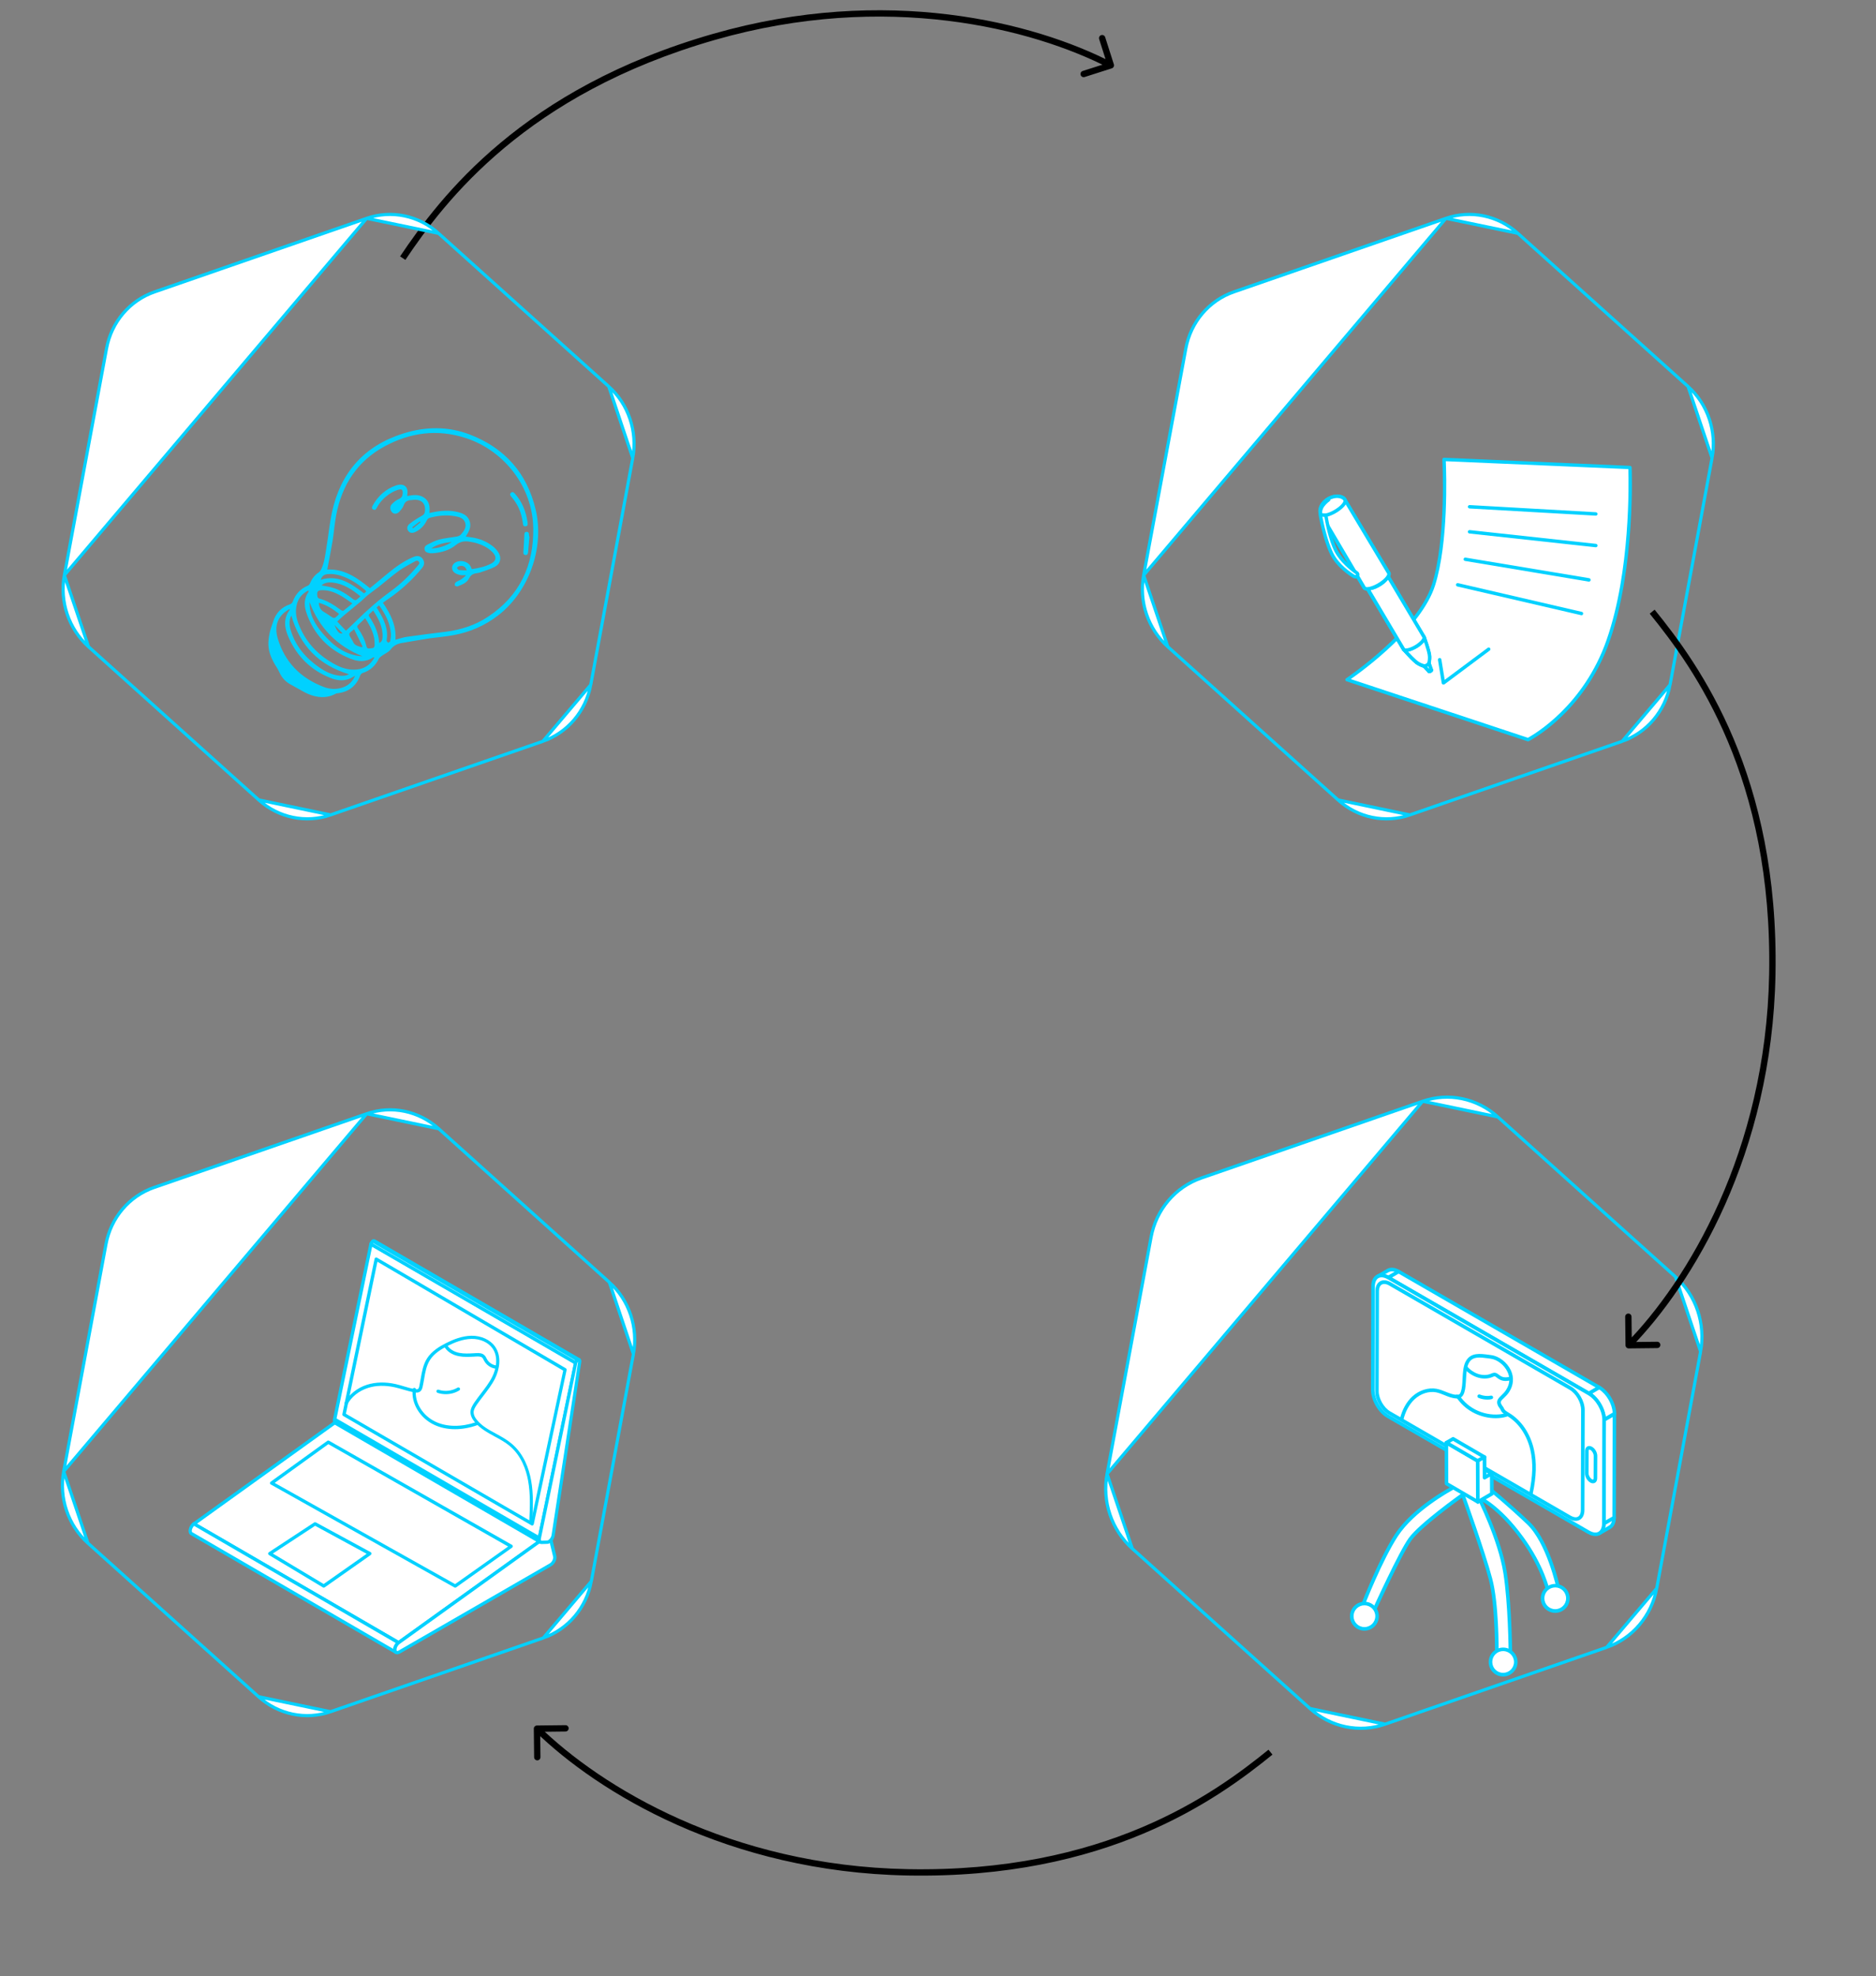 <svg width="1184" height="1247" viewBox="0 0 1184 1247" fill="none" xmlns="http://www.w3.org/2000/svg">
<rect x="0" y="0" width="1184" height="1247" fill="#808080" stroke="none"/>
<path d="M450.775 23.236L451.326 25.159L450.775 23.236ZM701.694 43.133C702.746 42.797 703.327 41.671 702.991 40.619L697.516 23.472C697.18 22.42 696.055 21.839 695.002 22.175C693.95 22.511 693.37 23.636 693.705 24.689L698.572 39.931L683.33 44.797C682.278 45.133 681.697 46.258 682.033 47.311C682.369 48.363 683.494 48.944 684.547 48.608L701.694 43.133ZM255.842 164.025C281.015 126.477 332.085 59.336 451.326 25.159L450.224 21.314C329.746 55.846 277.99 123.806 252.519 161.798L255.842 164.025ZM451.326 25.159C559.225 -5.768 651.62 17.955 700.168 43.005L702.003 39.45C652.667 13.994 559.224 -9.929 450.224 21.314L451.326 25.159Z" fill="black"/>
<path d="M208.662 514.257L208.664 514.257L342.596 467.824L208.662 514.257ZM208.662 514.257C193.13 519.68 175.771 516.1 163.298 504.801L163.296 504.799M208.662 514.257L163.296 504.799M163.296 504.799L55.876 408.14L55.876 408.14M163.296 504.799L55.876 408.14M55.876 408.14C43.417 396.94 37.52 379.638 40.623 363.001L40.623 363.001M55.876 408.14L40.623 363.001M40.623 363.001L67.238 219.89C67.238 219.89 67.239 219.889 67.239 219.889C70.342 203.252 81.845 189.668 97.484 184.225L231.416 137.792L231.418 137.791M40.623 363.001L231.418 137.791M231.418 137.791C246.95 132.369 264.309 135.948 276.782 147.247L276.784 147.25M231.418 137.791L276.784 147.25M276.784 147.25L384.204 243.908L384.204 243.908M276.784 147.25L384.204 243.908M384.204 243.908C396.659 255.105 402.439 272.319 399.354 289.068L384.204 243.908ZM372.842 432.159L399.354 289.069L372.842 432.159ZM372.842 432.159C369.739 448.795 358.236 462.38 342.597 467.823L372.842 432.159Z" fill="white" stroke="#00D1FF" stroke-width="2"/>
<g clip-path="url(#clip0)">
<path d="M271.276 402.813C265.282 403.799 259.173 404.729 253.092 405.868C250.524 406.377 248.286 407.52 246.527 409.883C245.215 411.583 242.881 412.525 241.056 413.828C240.309 414.387 239.458 414.96 239.062 415.758C236.925 420.164 233.648 423.186 228.93 424.684C228.278 424.875 227.589 425.604 227.351 426.24C224.95 432.745 220.346 436.508 213.488 437.427C212.928 437.499 212.293 437.545 211.795 437.823C206.102 440.871 200.343 440.366 194.629 438.004C192.107 436.941 189.742 435.429 187.333 434.137C186.263 433.563 185.218 432.914 184.113 432.344C180.616 430.622 178.036 427.999 176.403 424.435C175.86 423.259 175.251 422.127 174.582 421.073C171.855 416.76 169.601 412.243 169.392 407.035C169.282 404.521 169.692 401.905 170.191 399.419C170.668 397.043 171.622 394.784 172.353 392.446C174.053 386.85 177.633 383.149 183.16 381.297C183.807 381.072 184.501 380.377 184.739 379.741C186.472 374.96 189.59 371.531 194.354 369.565C194.897 369.352 195.415 368.68 195.662 368.114C196.825 365.258 198.589 362.93 201.179 361.208C201.799 360.772 202.308 360.03 202.682 359.34C204.907 354.781 205.295 349.781 206.121 344.868C207.307 337.771 207.984 330.598 209.463 323.571C214.848 298.236 229.788 281.32 254.622 273.528C268.647 269.122 282.858 268.929 296.644 274.275C318.668 282.797 332.704 298.651 338.094 321.707C343.729 345.836 333.765 373.47 314.304 388.44C305.948 394.858 296.511 398.958 286.181 400.822C281.316 401.734 276.318 402.164 271.276 402.813ZM241.659 380.385C246.524 387.485 250.248 394.84 249.577 403.721C252.057 403.082 254.4 402.21 256.811 401.864C265.025 400.699 273.256 399.674 281.488 398.649C291.011 397.423 299.997 394.52 307.998 389.217C328.039 375.988 336.936 356.646 336.553 333.229C336.127 307.539 318.579 284.589 294.192 276.514C276.24 270.601 258.95 272.863 242.587 281.772C225.526 291.056 215.88 305.972 212.222 324.818C211.153 330.332 210.772 335.936 209.886 341.498C208.885 347.538 207.66 353.5 206.535 359.414C217.177 358.862 225.496 364.592 233.463 371.186C237.448 367.859 241.336 364.617 245.234 361.444C249.939 357.633 254.856 354.08 260.49 351.68C261.399 351.278 262.387 350.937 263.346 350.921C265.124 350.905 266.458 351.873 267.24 353.517C268.078 355.332 267.607 356.924 266.378 358.435C260.356 365.834 253.379 372.181 245.576 377.637C244.261 378.483 242.995 379.43 241.659 380.385ZM236.344 414.827C235.775 414.829 235.591 414.781 235.46 414.869C230.844 417.992 225.917 417.594 221.15 415.68C207.342 410.159 197.856 400.342 193.218 386.162C191.858 381.957 191.898 377.572 194.633 373.659C194.785 373.462 194.78 373.142 194.853 372.883C194.634 372.84 194.515 372.749 194.415 372.797C194.24 372.82 194.074 372.912 193.943 373C190.714 374.734 188.557 377.326 187.51 380.808C186.213 385.106 186.759 389.344 188.316 393.417C192.805 405.337 201.034 413.963 212.313 419.738C216.239 421.761 220.407 422.897 224.881 422.535C229.984 422.091 233.797 419.641 236.344 414.827ZM182.963 384.741C182.84 384.615 182.687 384.528 182.563 384.401C181.293 385.312 179.895 386.062 178.787 387.131C174.158 391.537 173.597 397.129 175.252 402.791C179.718 417.848 189.7 427.921 204.261 433.488C208.229 435.006 212.425 435.249 216.504 433.762C219.941 432.536 222.419 430.223 224.138 426.441C222.569 427.248 221.521 427.953 220.337 428.426C216.231 429.987 212.157 429.301 208.324 427.73C196.016 422.799 187.269 414.026 182.009 401.921C179.531 396.222 178.659 390.281 182.963 384.741ZM218.342 398.024C220.593 395.882 222.727 393.934 224.807 391.85C231.651 385.022 238.916 378.709 246.758 372.998C253.071 368.411 258.642 363.028 263.602 357.048C264.216 356.292 265.19 355.562 264.336 354.461C263.522 353.391 262.517 353.876 261.656 354.379C258.34 356.266 254.892 357.956 251.832 360.167C247.404 363.372 243.316 366.997 239.016 370.364C236.82 372.106 234.493 373.652 232.301 375.43C230.752 376.663 229.413 378.152 227.903 379.415C224.303 382.407 220.658 385.334 217.062 388.361C215.617 389.579 214.226 390.934 212.825 392.218C214.715 394.182 216.413 396.029 218.342 398.024ZM220.242 425.482C201.249 419.775 189.271 407.466 183.866 388.435C182.254 391.669 182.63 394.861 183.561 397.946C186.642 408.054 193.225 415.503 201.776 421.38C205.6 423.986 209.732 425.946 214.383 426.415C216.402 426.618 218.42 426.536 220.242 425.482ZM222.388 380.802C219.776 379.038 217.721 377.451 215.452 376.141C211.836 374.043 208.004 372.471 203.731 372.452C200.456 372.446 199.837 373.167 200.326 376.416C200.389 376.906 200.944 377.618 201.382 377.704C206.496 379.004 210.767 381.765 214.934 384.825C215.443 385.186 216.425 385.63 216.718 385.414C218.574 384.071 220.232 382.576 222.388 380.802ZM230.457 390.125C228.904 391.607 227.653 392.943 226.274 394.118C225.279 394.958 225.29 395.598 225.99 396.611C228.38 399.971 230.242 403.648 231.22 407.653C231.532 408.966 232.129 409.459 233.411 409.187C234.658 408.919 236.298 409.491 236.433 407.231C236.741 400.781 233.959 395.478 230.457 390.125ZM228.785 414.162C212.608 407.664 201.501 396.312 195.375 379.973C195.191 387.938 199.007 394.354 203.981 400.087C210.542 407.646 218.178 413.606 228.785 414.162ZM202.913 369.423C205.323 369.896 207.531 370.182 209.639 370.8C214.627 372.223 218.898 374.985 222.938 378.168C223.377 378.538 224.272 378.85 224.674 378.656C225.635 378.105 226.446 377.217 227.471 376.337C222.13 371.898 216.618 368.335 209.763 367.615C207.42 367.383 204.955 367.594 202.913 369.423ZM202.423 365.89C213.613 362.419 221.684 368.43 229.793 374.471C230.273 374.053 230.688 373.68 231.163 373.227C230.873 372.908 230.688 372.576 230.446 372.358C226.603 369.043 222.433 366.233 217.732 364.274C214.162 362.811 210.525 361.927 206.625 362.322C204.341 362.545 203.141 363.732 202.423 365.89ZM235.526 385.27C234.763 385.974 234.235 386.576 233.65 387.007C232.576 387.787 232.496 388.545 233.345 389.61C234.15 390.611 234.728 391.782 235.372 392.91C237.589 396.862 238.989 401.097 239.339 405.752C241.062 405.032 241.345 403.642 241.414 402.245C241.836 395.852 238.993 390.628 235.526 385.27ZM237.699 383.352C238.056 383.912 238.369 384.405 238.647 384.904C242.295 390.843 245.286 396.939 243.983 404.228C243.928 404.627 244.604 405.181 244.947 405.635C245.401 405.292 246.224 405.044 246.279 404.645C246.562 402.97 246.84 401.261 246.698 399.606C246.2 393.26 243.294 387.83 239.785 382.692C239.649 382.46 239.386 382.352 239.104 382.103C238.634 382.591 238.179 382.934 237.699 383.352ZM213.98 387.369C210.094 384.273 206.03 381.734 201.23 380.394C201.231 382.887 202.386 384.946 204.198 386.03C205.471 386.791 206.674 387.562 207.885 388.403C210.976 390.569 210.976 390.569 213.658 387.909C213.75 387.79 213.806 387.676 213.98 387.369ZM223.492 397.111C219.759 399.907 219.759 399.907 221.83 403.272C222.187 403.831 222.574 404.351 222.791 404.929C223.803 407.54 226.177 407.733 228.264 408.461C228.46 408.329 228.652 408.162 228.849 408.029C227.106 404.444 225.363 400.858 223.492 397.111ZM211.148 394.393C212.89 398.797 214.244 400.19 216.212 399.722C214.445 397.885 212.796 396.139 211.148 394.393Z" fill="#00D1FF"/>
<path d="M293.69 362.964C292.587 362.964 291.471 363.143 290.441 362.884C289.118 362.556 287.636 362.106 286.67 361.234C284.341 359.183 285.121 355.843 287.993 354.654C291.639 353.116 296.329 354.719 297.456 358.491C297.518 358.697 297.685 358.889 297.826 359.156C301.983 358.549 306.069 357.667 309.81 355.76C313.179 354.009 313.638 351.493 311.035 348.694C307.98 345.42 303.98 343.657 299.737 342.494C298.777 342.226 297.766 342.107 296.815 341.909C293.494 341.269 290.614 341.568 287.716 343.936C283.53 347.359 278.334 348.741 272.976 349.146C272.272 349.201 271.553 349.151 270.861 349.027C269.547 348.769 268.28 348.327 267.976 346.799C267.673 345.271 268.575 344.265 269.781 343.682C272.189 342.482 274.614 341.137 277.199 340.483C280.816 339.554 284.589 339.282 288.308 338.589C289.214 338.437 290.263 338.017 290.821 337.375C292.783 335.2 294.639 332.753 293.488 329.625C292.4 326.703 289.487 326.188 286.827 325.712C281.658 324.811 276.537 325.399 271.472 326.693C270.405 326.973 269.794 327.479 269.32 328.501C267.804 331.652 265.489 334.122 262.268 335.641C260.157 336.661 258.668 336.425 257.673 335.058C256.678 333.69 256.742 331.973 258.549 330.529C260.932 328.584 263.61 326.993 266.297 325.472C267.323 324.877 267.89 324.305 268.1 323.174C269.005 318.037 266.186 314.946 260.948 315.443C260.492 315.502 260.007 315.6 259.543 315.588C257.245 315.706 255.597 316.453 254.774 318.909C254.342 320.246 253.322 321.446 252.363 322.567C250.881 324.324 249.069 324.629 247.721 323.556C246.25 322.357 245.785 319.853 247.154 318.324C248.436 316.948 250.011 315.641 251.734 314.921C253.622 314.108 254.103 312.871 254.167 311.153C254.264 309.147 253.605 308.448 251.68 308.981C250.167 309.389 248.681 310.008 247.322 310.789C243.286 313.16 239.983 316.256 237.819 320.452C237.367 321.365 236.792 322.151 235.651 321.586C234.401 320.999 234.7 319.999 235.217 319.042C238.596 312.945 243.509 308.538 250.125 306.297C254.287 304.906 257.867 306.724 257.103 311.843C257.038 312.172 257.048 312.527 257.042 313.026C260.686 312.307 264.257 311.847 267.518 313.956C271.016 316.247 271.428 319.719 271.019 323.724C271.745 323.56 272.335 323.448 272.926 323.336C278.399 322.168 283.87 321.82 289.357 323.249C292.601 324.113 295.421 325.566 296.486 329.132C297.231 331.6 296.635 333.885 295.462 336.101C295.031 336.904 294.491 337.686 293.934 338.612C295.384 338.817 296.72 338.966 298.065 339.184C302.862 339.955 307.296 341.77 311.143 344.835C312.452 345.877 313.652 347.182 314.546 348.598C316.7 352.06 315.931 355.755 312.335 357.678C309.372 359.271 306.03 360.128 302.839 361.323C302.362 361.491 301.802 361.563 301.277 361.631C299.041 361.955 297.296 362.5 296.08 364.936C294.702 367.784 291.581 368.969 288.73 370.048C288.289 370.212 287.127 369.756 287.042 369.376C286.9 368.824 287.163 367.829 287.617 367.486C288.591 366.755 289.829 366.417 290.846 365.752C291.929 365.043 292.885 364.172 293.915 363.327C293.862 363.192 293.778 363.095 293.69 362.964ZM285.095 342.101C280.433 342.381 276.055 343.479 272.12 346.087C276.848 346.048 281.111 344.608 285.095 342.101ZM294.585 359.965C293.845 357.532 292.129 356.649 289.759 357.311C289.243 357.448 288.816 358.002 288.362 358.345C288.744 358.83 289.098 359.639 289.531 359.69C291.161 359.907 292.794 359.875 294.585 359.965ZM265.371 329.615C265.239 329.418 265.076 329.261 264.944 329.065C263.36 330.301 261.74 331.543 260.156 332.779C260.327 333.007 260.494 333.199 260.666 333.426C262.246 332.154 263.791 330.887 265.371 329.615Z" fill="#00D1FF"/>
<path d="M332.9 329.178C332.921 330.172 333.602 331.865 331.786 332.134C329.9 332.413 330.099 330.642 329.906 329.421C329.069 323.475 326.816 318.139 322.814 313.598C322.106 312.799 321.464 311.956 322.445 311.011C323.558 309.977 324.349 310.872 325.092 311.667C329.472 316.658 331.863 322.51 332.9 329.178Z" fill="#00D1FF"/>
<path d="M334.179 338.556C333.894 341.869 333.609 345.181 333.289 348.498C333.205 349.506 332.788 350.415 331.558 350.253C330.217 350.069 330.27 349.101 330.34 347.988C330.591 344.68 330.766 341.346 330.907 338.016C330.942 336.908 330.858 335.708 332.272 335.632C333.686 335.557 333.905 336.704 333.874 337.847C333.871 338.097 333.898 338.307 333.895 338.557C333.995 338.508 334.07 338.534 334.179 338.556Z" fill="#00D1FF"/>
</g>
<path d="M208.637 1080.2L208.639 1080.2L342.881 1033.66L208.637 1080.2ZM208.637 1080.2C193.067 1085.63 175.668 1082.04 163.165 1070.72L163.163 1070.72M208.637 1080.2L163.163 1070.72M163.163 1070.72L55.494 973.834L55.494 973.834M163.163 1070.72L55.494 973.834M55.494 973.834C43.005 962.607 37.094 945.264 40.204 928.588L40.204 928.587M55.494 973.834L40.204 928.587M40.204 928.587L66.882 785.144C66.882 785.144 66.882 785.144 66.882 785.144C69.992 768.468 81.523 754.851 97.199 749.395L231.441 702.854L231.443 702.853M40.204 928.587L231.443 702.853M231.443 702.853C247.013 697.418 264.413 701.006 276.915 712.332L276.917 712.334M231.443 702.853L276.917 712.334M276.917 712.334L384.586 809.217L384.587 809.217M276.917 712.334L384.587 809.217M384.587 809.217C397.071 820.44 402.865 837.695 399.773 854.484L384.587 809.217ZM373.198 997.907L399.773 854.485L373.198 997.907ZM373.198 997.907C370.088 1014.58 358.558 1028.2 342.882 1033.66L373.198 997.907Z" fill="white" stroke="#00D1FF" stroke-width="2"/>
<g clip-path="url(#clip1)">
<path d="M217.469 894.621L346.638 969.597C346.168 969.284 345.437 969.337 344.706 969.806L215.537 894.777C216.268 894.36 216.947 894.308 217.469 894.621Z" fill="white"/>
<path d="M344.706 970.796C344.549 970.796 344.341 970.744 344.184 970.64L215.015 895.716C214.702 895.507 214.493 895.194 214.493 894.829C214.493 894.465 214.702 894.1 215.015 893.943C216.059 893.317 217.156 893.265 217.991 893.735L347.16 968.659C347.682 968.972 347.839 969.597 347.525 970.067C347.212 970.536 346.586 970.744 346.116 970.431C345.959 970.327 345.646 970.379 345.228 970.64C345.072 970.744 344.863 970.796 344.706 970.796Z" fill="#00D1FF"/>
<path d="M344.393 969.962L215.224 894.986C215.328 894.882 215.433 894.829 215.537 894.777L344.706 969.754C344.602 969.806 344.497 969.91 344.393 969.962Z" fill="white"/>
<path d="M344.393 971.005C344.236 971.005 344.027 970.953 343.871 970.849L214.702 895.924C214.389 895.768 214.18 895.403 214.18 895.09C214.18 894.725 214.336 894.412 214.597 894.204C214.754 894.1 214.859 893.995 215.015 893.943C215.328 893.735 215.746 893.735 216.059 893.943L345.228 968.919C345.541 969.128 345.75 969.441 345.75 969.806C345.75 970.171 345.541 970.536 345.228 970.692C345.124 970.744 345.072 970.796 344.967 970.849C344.811 970.953 344.602 971.005 344.393 971.005Z" fill="#00D1FF"/>
<path d="M251.563 1036.65L122.394 961.672L215.224 894.986L344.393 969.962L251.563 1036.65Z" fill="white"/>
<path d="M251.563 1037.69C251.406 1037.69 251.197 1037.64 251.04 1037.53L121.872 962.558C121.558 962.402 121.349 962.037 121.349 961.724C121.349 961.359 121.506 961.046 121.767 960.838L214.597 894.152C214.911 893.891 215.381 893.891 215.746 894.1L344.915 969.076C345.228 969.232 345.437 969.597 345.437 969.91C345.437 970.275 345.28 970.588 345.019 970.796L252.189 1037.48C251.98 1037.64 251.771 1037.69 251.563 1037.69ZM124.325 961.568L251.51 1035.4L342.461 970.067L215.276 896.237L124.325 961.568Z" fill="#00D1FF"/>
<path d="M249.996 1042.75L120.827 967.825C120.253 967.46 119.94 966.677 120.096 965.53C120.305 964.071 121.245 962.558 122.394 961.724L251.563 1036.7C250.414 1037.53 249.474 1039.1 249.265 1040.51C249.109 1041.6 249.422 1042.44 249.996 1042.75Z" fill="white"/>
<path d="M249.996 1043.79C249.84 1043.79 249.631 1043.74 249.474 1043.64L120.305 968.711C119.313 968.137 118.843 966.886 119.052 965.322C119.313 963.601 120.41 961.776 121.767 960.786C122.08 960.525 122.55 960.525 122.916 960.734L252.085 1035.71C252.398 1035.87 252.607 1036.23 252.607 1036.54C252.607 1036.91 252.45 1037.22 252.189 1037.43C251.249 1038.11 250.466 1039.36 250.309 1040.56C250.205 1041.29 250.362 1041.71 250.518 1041.81C251.04 1042.12 251.197 1042.75 250.884 1043.22C250.727 1043.64 250.362 1043.79 249.996 1043.79ZM122.498 962.923C121.819 963.653 121.245 964.644 121.088 965.635C120.984 966.365 121.141 966.782 121.297 966.886L248.117 1040.51C248.117 1040.45 248.117 1040.35 248.169 1040.3C248.325 1039.1 248.952 1037.85 249.787 1036.86L122.498 962.923Z" fill="#00D1FF"/>
<path d="M344.706 969.754C345.907 969.024 347.003 969.389 347.317 970.588L350.084 982.111C350.501 983.831 349.196 986.386 347.473 987.429L251.928 1042.59C250.257 1043.58 248.952 1042.54 249.265 1040.45C249.474 1038.99 250.414 1037.48 251.563 1036.65L344.393 969.962C344.497 969.91 344.602 969.806 344.706 969.754Z" fill="white"/>
<path d="M250.675 1044C250.205 1044 249.735 1043.84 249.318 1043.58C248.378 1042.96 248.012 1041.76 248.221 1040.3C248.482 1038.58 249.579 1036.75 250.936 1035.76L343.766 969.076C343.923 968.972 344.027 968.867 344.184 968.815C345.124 968.294 346.064 968.137 346.899 968.502C347.63 968.815 348.152 969.441 348.361 970.327L351.128 981.85C351.65 983.988 350.188 987.064 348.048 988.315L252.45 1043.48C251.824 1043.84 251.249 1044 250.675 1044ZM345.907 970.431C345.75 970.431 345.541 970.484 345.228 970.64C345.124 970.692 345.072 970.744 344.967 970.796L252.189 1037.48C251.249 1038.16 250.466 1039.41 250.31 1040.61C250.205 1041.29 250.362 1041.76 250.518 1041.86C250.675 1041.97 251.04 1041.91 251.406 1041.71L347.003 986.595C348.309 985.813 349.405 983.675 349.092 982.424L346.325 970.901C346.272 970.796 346.22 970.588 346.064 970.484C346.011 970.431 345.959 970.431 345.907 970.431Z" fill="#00D1FF"/>
<path d="M341.051 973.143L211.883 898.166C211.256 897.801 210.943 896.863 211.204 895.612L340.373 970.64C340.112 971.839 340.425 972.778 341.051 973.143Z" fill="white"/>
<path d="M341.051 974.185C340.895 974.185 340.686 974.133 340.529 974.029L211.36 899.105C210.316 898.479 209.846 897.071 210.16 895.455C210.212 895.142 210.473 894.829 210.734 894.725C211.047 894.569 211.413 894.621 211.674 894.777L340.895 969.702C341.26 969.91 341.469 970.379 341.417 970.796C341.26 971.631 341.417 972.1 341.574 972.204C342.096 972.517 342.252 973.143 341.939 973.612C341.782 974.029 341.417 974.185 341.051 974.185Z" fill="#00D1FF"/>
<path d="M236.369 783.147L365.538 858.123C365.277 857.967 364.964 858.019 364.598 858.228L235.43 783.251C235.795 782.991 236.16 782.991 236.369 783.147Z" fill="white"/>
<path d="M364.598 859.218C364.442 859.218 364.233 859.166 364.076 859.062L234.907 784.138C234.594 783.929 234.385 783.616 234.385 783.251C234.385 782.886 234.594 782.521 234.907 782.365C235.586 781.948 236.317 781.948 236.891 782.261L366.06 857.237C366.582 857.55 366.739 858.176 366.426 858.645C366.165 859.114 365.59 859.27 365.12 859.114H365.068C364.964 859.166 364.807 859.218 364.598 859.218Z" fill="#00D1FF"/>
<path d="M340.373 970.64L211.204 895.664L234.124 785.076L363.293 860.053L340.373 970.64Z" fill="white"/>
<path d="M340.373 971.683C340.216 971.683 340.007 971.631 339.851 971.526L210.682 896.55C210.316 896.341 210.107 895.872 210.16 895.455L233.08 784.92C233.132 784.607 233.393 784.294 233.654 784.19C233.968 784.033 234.333 784.086 234.594 784.242L363.867 859.166C364.233 859.375 364.442 859.844 364.389 860.261L341.469 970.796C341.417 971.109 341.156 971.422 340.895 971.526C340.686 971.631 340.529 971.683 340.373 971.683ZM212.405 895.142L339.694 969.024L362.197 860.626L234.855 786.745L212.405 895.142Z" fill="#00D1FF"/>
<path d="M363.293 860.053L234.124 785.076C234.281 784.294 234.803 783.564 235.43 783.199L364.598 858.176C364.024 858.541 363.45 859.323 363.293 860.053Z" fill="white"/>
<path d="M363.293 861.095C363.136 861.095 362.928 861.043 362.771 860.939L233.602 786.015C233.237 785.806 233.028 785.337 233.08 784.92C233.289 783.877 234.02 782.834 234.855 782.365C235.168 782.156 235.586 782.156 235.899 782.365L365.068 857.341C365.381 857.55 365.59 857.863 365.59 858.228C365.59 858.593 365.381 858.958 365.068 859.114C364.755 859.27 364.389 859.792 364.285 860.313C364.233 860.626 363.972 860.939 363.711 861.043C363.606 861.095 363.45 861.095 363.293 861.095ZM235.429 784.659L362.823 858.54C362.875 858.488 362.875 858.436 362.928 858.384L235.534 784.503C235.534 784.555 235.482 784.607 235.429 784.659Z" fill="#00D1FF"/>
<path d="M364.598 858.175C365.434 857.706 366.06 858.228 365.904 859.27L349.092 968.972C348.831 970.588 347.734 972.204 346.533 972.882C346.168 973.091 345.75 973.247 345.385 973.247L341.782 973.351C340.634 973.403 340.059 972.256 340.373 970.64L363.293 860.105C363.45 859.323 364.024 858.54 364.598 858.175Z" fill="white"/>
<path d="M341.73 974.394C340.999 974.394 340.373 974.081 339.903 973.56C339.276 972.83 339.067 971.683 339.328 970.431L362.249 859.896C362.458 858.853 363.189 857.811 364.024 857.341C364.755 856.924 365.538 856.924 366.112 857.289C366.739 857.706 367 858.54 366.896 859.427L350.084 969.128C349.823 971.005 348.517 972.934 347.003 973.82C346.481 974.133 345.907 974.29 345.385 974.29L341.782 974.394C341.782 974.394 341.782 974.394 341.73 974.394ZM364.859 859.323C364.651 859.583 364.442 859.896 364.337 860.261L341.417 970.796C341.26 971.526 341.365 971.996 341.521 972.152C341.573 972.204 341.626 972.256 341.782 972.256L345.385 972.152C345.594 972.152 345.803 972.048 346.011 971.943C347.003 971.37 347.891 970.014 348.1 968.763L364.859 859.323Z" fill="#00D1FF"/>
<path d="M170.219 980.442L198.83 961.672L233.393 980.442L204.312 1000.88L170.219 980.442Z" fill="white"/>
<path d="M204.312 1001.92C204.103 1001.92 203.947 1001.87 203.79 1001.77L169.749 981.329C169.435 981.12 169.227 980.807 169.227 980.442C169.227 980.077 169.383 979.764 169.696 979.556L198.256 960.786C198.569 960.577 198.987 960.577 199.352 960.734L233.915 979.504C234.229 979.66 234.438 980.025 234.438 980.338C234.438 980.703 234.281 981.068 234.02 981.276L204.939 1001.72C204.73 1001.87 204.521 1001.92 204.312 1001.92ZM172.203 980.39L204.26 999.63L231.409 980.547L198.882 962.871L172.203 980.39Z" fill="#00D1FF"/>
<path d="M171.367 935.915L287.275 1000.88L322.569 975.802L207.184 910.106L171.367 935.915Z" fill="white"/>
<path d="M287.275 1001.92C287.118 1001.92 286.909 1001.87 286.752 1001.77L170.897 936.802C170.584 936.645 170.375 936.332 170.375 935.967C170.375 935.602 170.532 935.29 170.793 935.081L206.557 909.272C206.87 909.011 207.34 909.011 207.706 909.22L323.143 974.915C323.456 975.072 323.665 975.437 323.665 975.75C323.665 976.115 323.509 976.427 323.248 976.636L287.901 1001.72C287.692 1001.87 287.483 1001.92 287.275 1001.92ZM173.351 935.811L287.222 999.682L320.689 975.958L207.236 911.358L173.351 935.811Z" fill="#00D1FF"/>
<path d="M237.466 794.566L217.104 892.692L335.883 961.672L356.662 864.432L237.466 794.566Z" fill="white"/>
<path d="M335.883 962.715C335.726 962.715 335.517 962.663 335.36 962.558L216.581 893.578C216.216 893.37 216.007 892.9 216.059 892.483L236.421 794.357C236.474 794.044 236.735 793.731 236.996 793.627C237.309 793.471 237.675 793.523 237.936 793.679L357.132 863.494C357.498 863.702 357.707 864.172 357.602 864.589L336.875 961.881C336.822 962.193 336.561 962.506 336.3 962.611C336.144 962.663 335.987 962.715 335.883 962.715ZM218.304 892.17L335.152 960.056L355.461 864.954L238.197 796.234L218.304 892.17Z" fill="#00D1FF"/>
<path d="M335.099 960.994C335.099 960.994 335.047 960.994 335.099 960.994C334.473 960.942 334.003 960.473 334.055 959.899C334.473 951.453 334.838 942.693 333.272 934.247C332.071 927.677 329.043 918.605 321.577 912.4C318.81 910.106 315.52 908.281 312.283 906.561C307.689 904.058 302.938 901.451 299.544 897.332C297.769 895.194 296.933 893.109 296.933 891.128C296.986 888.886 298.134 886.956 299.335 885.132C300.693 883.15 302.155 881.221 303.564 879.396C306.123 876.059 308.785 872.618 310.665 868.864C313.223 863.702 314.633 856.299 310.822 850.876C308.159 847.122 303.094 844.828 297.612 844.932C291.974 845.036 286.7 847.278 282.732 849.26C278.869 851.189 274.065 853.952 271.35 858.28C269.105 861.825 268.374 865.996 267.643 870.428C267.382 871.94 267.121 873.505 266.756 875.069C266.599 875.851 266.234 877.519 264.824 878.353C263.78 878.979 262.631 878.875 261.535 878.666C259.133 878.249 256.731 877.571 254.434 876.894C252.711 876.372 250.988 875.903 249.213 875.486C243.157 874.13 237.257 874.234 232.192 875.903C226.502 877.728 221.803 881.482 219.296 886.227C219.035 886.748 218.409 886.956 217.887 886.644C217.365 886.383 217.156 885.757 217.469 885.236C220.236 880.022 225.405 875.851 231.618 873.869C237.048 872.149 243.313 871.992 249.735 873.452C251.563 873.869 253.338 874.391 255.061 874.912C257.306 875.59 259.603 876.268 261.9 876.633C262.579 876.737 263.31 876.841 263.728 876.581C264.25 876.268 264.511 875.486 264.667 874.652C264.981 873.192 265.242 871.628 265.503 870.115C266.286 865.684 267.069 861.095 269.523 857.237C272.551 852.492 277.668 849.52 281.74 847.487C285.917 845.401 291.451 843.055 297.508 842.951C303.669 842.847 309.412 845.454 312.44 849.781C316.774 855.934 315.259 864.172 312.44 869.907C310.456 873.87 307.741 877.363 305.131 880.804C303.721 882.629 302.259 884.506 300.954 886.435C299.753 888.208 298.918 889.72 298.918 891.284C298.918 892.744 299.596 894.412 301.058 896.133C304.191 899.991 308.576 902.338 313.171 904.84C316.46 906.613 319.854 908.49 322.778 910.941C330.714 917.51 333.899 927.104 335.152 933.986C336.77 942.641 336.352 951.557 335.935 960.108C336.091 960.577 335.621 960.994 335.099 960.994Z" fill="#00D1FF"/>
<path d="M287.222 901.92C282.523 901.92 278.085 901.034 274.17 899.209C265.085 895.038 259.342 885.601 260.491 876.737C260.543 876.164 261.065 875.746 261.639 875.851C262.214 875.903 262.631 876.424 262.527 876.998C261.483 884.975 266.756 893.474 275.005 897.28C282.158 900.565 291.19 900.617 300.432 897.489C300.954 897.28 301.58 897.593 301.737 898.114C301.946 898.636 301.632 899.261 301.11 899.418C296.359 901.086 291.66 901.92 287.222 901.92Z" fill="#00D1FF"/>
<path d="M313.067 863.754C313.014 863.754 312.962 863.754 312.91 863.754C309.829 863.389 307.01 861.46 305.548 858.749C305.444 858.541 305.339 858.332 305.235 858.176C304.974 857.654 304.765 857.185 304.452 856.872C303.669 856.038 302.155 855.986 300.693 856.038C300.118 856.038 299.596 856.09 299.022 856.142C295.994 856.299 292.809 856.455 289.728 855.881C285.395 855.099 282.001 852.805 280.331 849.677C280.069 849.155 280.278 848.53 280.748 848.269C281.27 848.008 281.897 848.217 282.158 848.686C283.515 851.241 286.387 853.118 290.094 853.796C292.965 854.317 295.941 854.161 298.865 854.004C299.44 853.952 299.962 853.952 300.536 853.9C302.52 853.796 304.504 853.9 305.861 855.36C306.436 855.934 306.749 856.611 307.062 857.185C307.167 857.341 307.219 857.55 307.323 857.706C308.472 859.844 310.717 861.356 313.119 861.669C313.693 861.721 314.111 862.242 314.006 862.816C314.059 863.389 313.589 863.754 313.067 863.754Z" fill="#00D1FF"/>
<path d="M281.375 879.813C279.6 879.813 277.824 879.553 276.154 878.979C275.632 878.771 275.318 878.197 275.475 877.676C275.684 877.154 276.258 876.841 276.78 876.998C280.748 878.353 285.186 877.832 288.789 875.694C289.259 875.381 289.937 875.538 290.198 876.059C290.512 876.529 290.355 877.206 289.833 877.467C287.327 879.031 284.351 879.813 281.375 879.813Z" fill="#00D1FF"/>
</g>
<path d="M889.839 514.262L889.841 514.261L1023.77 467.828L889.839 514.262ZM889.839 514.262C874.306 519.684 856.947 516.105 844.474 504.806L844.472 504.803M889.839 514.262L844.472 504.803M844.472 504.803L737.051 408.144L737.05 408.144M844.472 504.803L737.05 408.144M737.05 408.144C724.592 396.943 718.694 379.641 721.797 363.004L721.797 363.003M737.05 408.144L721.797 363.003M721.797 363.003L748.413 219.891C748.413 219.891 748.413 219.891 748.413 219.89C751.516 203.253 763.02 189.669 778.659 184.226L912.592 137.792L912.594 137.791M721.797 363.003L912.594 137.791M912.594 137.791C928.127 132.369 945.486 135.949 957.959 147.248L957.961 147.25M912.594 137.791L957.961 147.25M957.961 147.25L1065.38 243.91L1065.38 243.91M957.961 147.25L1065.38 243.91M1065.38 243.91C1077.84 255.107 1083.62 272.32 1080.53 289.07L1065.38 243.91ZM1054.02 432.163L1080.53 289.071L1054.02 432.163ZM1054.02 432.163C1050.92 448.799 1039.41 462.384 1023.77 467.828L1054.02 432.163Z" fill="white" stroke="#00D1FF" stroke-width="2"/>
<g clip-path="url(#clip2)">
<path d="M850.161 428.931C850.161 428.931 895.296 398.684 904.699 369.138C914.101 339.592 911.361 289.936 911.361 289.936L1028.71 295.058C1028.71 295.058 1031.45 356.899 1014.96 404.183C999.266 449.311 964.394 466.78 964.394 466.78L850.161 428.931Z" fill="white"/>
<path d="M964.394 467.858C964.287 467.858 964.179 467.858 964.072 467.804L849.839 429.955C849.463 429.847 849.14 429.47 849.087 429.093C849.033 428.661 849.194 428.284 849.57 428.068C850 427.745 894.49 397.66 903.731 368.815C912.919 339.754 910.34 290.475 910.287 289.99C910.287 289.667 910.394 289.397 910.609 289.181C910.824 288.966 911.093 288.858 911.415 288.858L1028.76 293.98C1029.3 293.98 1029.79 294.465 1029.79 295.004C1029.84 295.651 1032.36 357.6 1015.98 404.507C1007.76 428.068 994.322 443.973 984.49 453.193C973.797 463.221 965.2 467.588 964.824 467.75C964.716 467.804 964.555 467.858 964.394 467.858ZM852.525 428.553L964.287 465.593C968.102 463.491 999.481 445.429 1013.99 403.752C1029.09 360.458 1027.96 304.17 1027.69 296.029L912.49 291.068C912.812 298.832 914.263 342.612 905.719 369.462C897.284 395.988 861.176 422.515 852.525 428.553Z" fill="#00D1FF"/>
<path d="M901.958 423.755C901.851 423.647 902.066 423.324 902.442 423.108C902.818 422.892 903.248 422.731 903.355 422.892C903.463 423.054 903.248 423.324 902.872 423.539C902.496 423.755 902.066 423.863 901.958 423.755Z" fill="white"/>
<path d="M902.119 424.887C901.743 424.887 901.421 424.779 901.206 424.51C900.937 424.24 900.83 423.917 900.884 423.539C900.937 422.892 901.475 422.461 901.904 422.191C902.818 421.598 903.624 421.598 904.161 422.084C904.43 422.353 904.537 422.677 904.484 423.054C904.43 423.701 903.893 424.132 903.463 424.402C902.979 424.725 902.549 424.887 902.119 424.887ZM902.334 422.731C902.281 423 902.334 423.324 902.603 423.593C902.71 423.701 902.872 423.809 902.979 423.809C903.033 423.539 902.979 423.216 902.71 422.946C902.603 422.838 902.442 422.784 902.334 422.731Z" fill="#00D1FF"/>
<path d="M903.409 422.892C903.409 422.838 903.409 422.838 903.409 422.892C903.248 422.73 902.872 422.838 902.442 423.108C902.066 423.377 901.851 423.647 901.958 423.755C900.884 422.569 899.755 421.329 898.681 420.143C898.466 419.873 898.896 419.28 899.755 418.741C900.561 418.202 901.475 417.986 901.69 418.255C901.69 418.255 901.743 418.309 901.743 418.363C902.334 419.819 902.872 421.329 903.409 422.892Z" fill="white"/>
<path d="M901.958 424.833C901.69 424.833 901.367 424.725 901.152 424.456L897.875 420.843C897.606 420.574 897.498 420.142 897.552 419.765C897.66 418.849 898.627 418.148 899.164 417.824C900.239 417.123 901.69 416.692 902.442 417.447C902.603 417.608 902.657 417.77 902.764 417.932L904.376 422.515C904.591 423.054 904.269 423.701 903.731 423.863C903.516 423.917 903.301 423.97 903.087 423.917C903.033 423.917 903.033 423.97 902.979 423.97C902.979 423.97 902.979 423.97 902.925 423.97C902.872 424.186 902.764 424.348 902.603 424.51C902.496 424.725 902.227 424.833 901.958 424.833ZM899.97 419.873L901.958 422.083C901.958 422.083 901.958 422.083 902.012 422.083L900.991 419.226C900.83 419.28 900.615 419.388 900.346 419.549C900.185 419.711 900.024 419.819 899.97 419.873Z" fill="#00D1FF"/>
<path d="M901.958 423.755C900.884 422.569 899.755 421.329 898.681 420.142L901.958 423.755Z" fill="white"/>
<path d="M901.958 424.833C901.743 424.833 901.475 424.779 901.313 424.617C901.26 424.564 901.206 424.564 901.206 424.51L897.928 420.897C897.552 420.466 897.552 419.819 897.982 419.388C898.412 419.01 899.057 419.01 899.487 419.388L899.54 419.442L902.764 423.054C903.14 423.485 903.14 424.132 902.764 424.51C902.549 424.725 902.227 424.833 901.958 424.833Z" fill="#00D1FF"/>
<path d="M901.743 418.255C902.281 419.765 902.818 421.329 903.355 422.838C903.409 423 903.194 423.216 902.818 423.485C902.442 423.755 902.012 423.863 901.904 423.701L898.627 420.088C898.896 420.358 899.755 420.088 900.561 419.603C901.421 419.118 901.851 418.579 901.743 418.255Z" fill="white"/>
<path d="M902.119 424.887C901.743 424.887 901.421 424.779 901.206 424.51L897.928 420.843C897.552 420.412 897.552 419.765 897.982 419.334C898.304 419.01 898.788 418.956 899.164 419.118C899.325 419.064 899.701 418.956 900.131 418.687C900.454 418.471 900.669 418.309 900.722 418.202C900.776 417.77 901.045 417.393 901.421 417.285C901.958 417.069 902.603 417.393 902.818 417.932L904.43 422.515C904.645 423.162 904.322 423.863 903.463 424.402C902.979 424.725 902.549 424.887 902.119 424.887ZM900.776 420.789L902.012 422.191L901.367 420.412C901.313 420.466 901.26 420.466 901.206 420.52C901.099 420.628 900.937 420.736 900.776 420.789Z" fill="#00D1FF"/>
<path d="M901.743 418.525C901.797 418.417 901.797 418.309 901.69 418.202C901.421 417.932 900.561 418.202 899.755 418.687C898.949 419.172 898.466 419.873 898.681 420.089C898.573 420.089 896.048 419.549 893.791 417.77C893.039 417.177 891.91 416.099 890.782 414.967C889.815 413.996 888.902 413.026 888.74 412.864C888.149 412.271 887.612 411.678 887.021 411.031C886.322 410.276 886 409.899 885.946 409.845C884.872 408.766 886.86 406.124 890.352 403.86C893.845 401.596 897.552 400.679 898.573 401.703C898.681 401.811 898.734 401.919 898.788 402.081C898.842 402.296 899.057 402.782 899.272 403.536C899.54 404.291 900.024 405.855 900.239 406.556C900.937 408.712 901.313 410.006 901.475 410.707C901.69 411.516 901.904 412.271 902.012 412.972C902.119 413.565 902.227 414.589 902.173 415.883C902.173 416.746 902.012 417.77 901.743 418.525Z" fill="white"/>
<path d="M898.681 421.221C898.627 421.221 898.519 421.221 898.466 421.221C898.197 421.167 895.51 420.574 893.093 418.687C892.394 418.148 891.319 417.123 889.976 415.775C888.955 414.751 888.042 413.781 887.934 413.673L887.397 413.08C887.021 412.648 886.645 412.271 886.269 411.84C885.624 411.139 885.301 410.761 885.194 410.653C884.764 410.222 884.549 409.575 884.657 408.928C884.872 406.879 887.504 404.561 889.869 403.051C893.254 400.895 897.713 399.331 899.433 401.056C899.648 401.272 899.809 401.542 899.916 401.811C899.97 402.027 900.185 402.566 900.4 403.267C900.669 404.076 901.206 405.585 901.421 406.286C902.119 408.443 902.496 409.737 902.657 410.438C902.872 411.3 903.087 412.055 903.194 412.756C903.301 413.403 903.463 414.481 903.355 415.937C903.301 416.962 903.087 418.094 902.818 418.902C902.603 419.442 902.012 419.765 901.475 419.603C901.313 419.549 901.152 419.442 901.045 419.334C900.884 419.388 900.615 419.496 900.4 419.657C900.131 419.819 899.97 419.981 899.863 420.089C899.863 420.304 899.809 420.466 899.755 420.682C899.433 421.005 899.11 421.221 898.681 421.221ZM886.752 409.144C886.806 409.198 887.128 409.575 887.827 410.33C888.203 410.761 888.579 411.139 888.955 411.57L889.493 412.163C889.654 412.325 890.513 413.241 891.481 414.212C892.77 415.506 893.737 416.422 894.382 416.962C895.672 417.986 897.069 418.525 897.928 418.849C898.304 418.417 898.788 418.04 899.11 417.824C899.648 417.447 900.346 417.177 900.937 417.069C900.991 416.638 901.045 416.207 901.099 415.775C901.152 414.589 901.045 413.673 900.991 413.134C900.884 412.487 900.722 411.786 900.507 410.977C900.293 410.276 899.97 409.036 899.272 406.879C899.057 406.232 898.573 404.669 898.304 403.914C898.09 403.267 897.875 402.728 897.821 402.512C897.337 402.189 894.49 402.512 890.943 404.831C887.827 406.825 886.699 408.659 886.752 409.144Z" fill="#00D1FF"/>
<path d="M893.845 417.824C894.221 418.148 894.973 418.741 896.316 419.334C897.284 419.765 898.304 420.089 898.896 420.196C898.788 420.196 898.734 420.142 898.681 420.089C898.573 420.089 896.048 419.549 893.791 417.77C893.039 417.177 891.91 416.099 890.782 414.967C891.481 415.667 892.931 417.123 893.845 417.824Z" fill="white"/>
<path d="M898.896 421.383C898.842 421.383 898.788 421.49 898.734 421.49C898.09 421.49 897.015 420.951 895.887 420.412C894.49 419.765 893.63 419.064 893.2 418.741C892.716 418.363 892.072 417.77 891.481 417.177C891.051 416.746 890.567 416.261 889.976 415.721C889.546 415.29 889.546 414.589 889.976 414.212C890.406 413.78 891.051 413.78 891.481 414.212C891.857 414.589 892.394 415.128 892.931 415.668C893.522 416.207 894.006 416.638 894.382 416.961C896.424 418.579 898.734 419.064 898.842 419.064C898.949 419.064 899.057 419.118 899.164 419.172C899.648 419.334 899.97 419.927 899.863 420.412C899.863 420.951 899.433 421.383 898.896 421.383Z" fill="#00D1FF"/>
<path d="M890.782 414.967C888.525 412.702 886.161 410.06 885.946 409.845C886 409.899 886.591 410.546 886.698 410.653C887.397 411.408 887.827 411.839 887.827 411.839C888.149 412.163 888.418 412.486 888.74 412.81C889.063 413.133 889.385 413.511 889.761 413.834C890.03 414.212 890.46 414.643 890.782 414.967Z" fill="white"/>
<path d="M890.782 416.045C890.513 416.045 890.245 415.937 890.03 415.721C889.707 415.398 889.385 415.074 889.063 414.751C889.009 414.697 889.009 414.697 888.955 414.643C888.901 414.589 888.848 414.481 888.74 414.427C888.472 414.158 888.203 413.888 887.988 413.619L887.934 413.565C887.719 413.349 887.558 413.133 887.343 412.972L887.021 412.594L886.967 412.54C886.86 412.379 886.484 412.001 885.893 411.354C885.785 411.246 885.14 410.546 885.087 410.492C884.71 410.06 884.764 409.359 885.194 408.982C885.624 408.605 886.322 408.605 886.698 409.036C887.128 409.521 888.203 410.707 889.493 412.055L889.815 412.433C889.976 412.594 890.084 412.702 890.245 412.864C890.352 412.972 890.406 413.026 890.513 413.133C890.782 413.457 891.158 413.834 891.481 414.104C891.91 414.535 891.91 415.182 891.481 415.614C891.319 415.937 891.051 416.045 890.782 416.045Z" fill="#00D1FF"/>
<path d="M898.896 420.196C898.251 420.089 897.445 419.819 896.961 419.603C895.887 419.172 895.134 418.741 894.973 418.579C894.167 418.04 893.898 417.878 893.093 417.123C892.77 416.854 892.125 416.207 890.782 414.913C888.525 412.648 886.161 410.006 885.946 409.791C887.021 410.869 890.675 409.899 894.167 407.634C897.337 405.639 899.218 403.213 898.788 402.027C899.594 404.345 900.293 406.448 900.293 406.448C900.346 406.664 900.454 406.933 900.507 407.149C900.561 407.418 900.83 408.281 900.937 408.551C901.206 409.467 901.313 409.737 901.528 410.599C901.69 411.193 901.904 412.001 902.066 412.81C902.496 415.182 902.066 417.447 901.743 418.417C901.636 418.741 901.26 419.172 900.669 419.549C899.97 420.035 899.272 420.25 898.896 420.196Z" fill="white"/>
<path d="M899.057 421.383C898.949 421.383 898.842 421.49 898.734 421.49C897.767 420.951 896.854 420.843 896.585 420.736C895.403 420.25 894.597 419.711 894.382 419.549C893.469 418.956 893.2 418.741 892.394 417.986C892.072 417.716 891.373 417.069 890.03 415.721C887.988 413.619 885.785 411.246 885.194 410.599C884.818 410.168 884.818 409.467 885.248 409.09C885.678 408.712 886.322 408.658 886.752 409.09C887.182 409.467 890.03 409.09 893.63 406.825C896.8 404.777 897.928 402.889 897.821 402.458C897.606 401.919 897.928 401.272 898.466 401.11C899.003 400.895 899.648 401.218 899.809 401.757C900.615 404.076 901.313 406.232 901.313 406.232C901.367 406.34 901.421 406.502 901.475 406.664L901.528 406.879C901.582 407.149 901.904 408.011 901.958 408.281C902.227 409.198 902.334 409.521 902.549 410.33C902.71 410.923 902.925 411.786 903.087 412.648C903.516 415.074 903.14 417.447 902.71 418.795C902.442 419.549 901.636 420.25 901.152 420.52C900.937 420.789 899.97 421.383 899.057 421.383ZM888.687 411.246C889.546 412.163 890.567 413.187 891.534 414.212C892.824 415.506 893.469 416.099 893.791 416.368C894.597 417.069 894.758 417.177 895.564 417.716C895.672 417.824 896.37 418.202 897.391 418.633C897.821 418.795 898.519 419.064 899.11 419.172C899.218 419.172 899.648 419.064 900.131 418.741C900.561 418.471 900.776 418.202 900.776 418.148C901.045 417.393 901.421 415.29 901.045 413.133C900.884 412.379 900.722 411.57 900.561 410.977C900.346 410.168 900.239 409.845 899.97 408.982C899.863 408.712 899.594 407.85 899.54 407.58L899.487 407.364C899.433 407.203 899.379 407.041 899.325 406.879C899.325 406.879 899.11 406.232 898.788 405.262C897.767 406.502 896.263 407.742 894.812 408.712C892.824 409.845 890.621 410.923 888.687 411.246Z" fill="#00D1FF"/>
<path d="M898.734 401.919C898.681 401.865 898.627 401.811 898.573 401.757C897.499 400.679 893.845 401.649 890.352 403.914C887.021 406.017 885.087 408.551 885.785 409.683L862.627 370.756C861.928 369.57 863.863 367.089 867.194 364.987C870.687 362.722 874.394 361.806 875.415 362.83C875.469 362.884 875.522 362.938 875.576 362.992C882.561 374.692 891.803 390.273 898.734 401.919Z" fill="white"/>
<path d="M885.839 410.761C885.463 410.761 885.087 410.546 884.872 410.222L861.713 371.295C860.478 369.246 863.325 366.173 866.603 364.07C869.988 361.914 874.448 360.35 876.167 362.075C876.275 362.183 876.382 362.345 876.49 362.453L899.648 401.38C899.97 401.865 899.809 402.566 899.272 402.836C898.788 403.159 898.143 402.997 897.821 402.458C897.391 402.081 894.543 402.458 890.943 404.723C887.773 406.771 886.645 408.658 886.752 409.09C887.075 409.575 886.86 410.222 886.376 410.546C886.215 410.707 886 410.761 885.839 410.761ZM874.125 363.477C873.051 363.477 870.687 364.07 867.839 365.903C864.669 367.952 863.54 369.839 863.648 370.271L885.409 406.933C886.376 405.531 887.988 404.13 889.761 402.997C891.91 401.649 894.436 400.517 896.478 400.302L874.663 363.585C874.609 363.477 874.394 363.477 874.125 363.477Z" fill="#00D1FF"/>
<path d="M885.785 409.683L862.627 370.756C862.681 370.81 862.734 370.864 862.788 370.917L885.946 409.845C885.893 409.791 885.839 409.737 885.785 409.683Z" fill="white"/>
<path d="M885.946 410.923C885.678 410.923 885.409 410.815 885.194 410.599C885.087 410.492 884.979 410.33 884.872 410.222L861.713 371.295C861.391 370.81 861.552 370.109 862.09 369.839C862.627 369.516 863.272 369.677 863.54 370.217C863.594 370.271 863.648 370.324 863.701 370.378L886.86 409.305C887.128 409.791 887.021 410.384 886.591 410.707C886.43 410.869 886.161 410.923 885.946 410.923Z" fill="#00D1FF"/>
<path d="M875.576 362.992L898.734 401.919C899.433 403.105 897.498 405.585 894.167 407.688C890.675 409.952 886.967 410.869 885.946 409.845L862.788 370.917C863.863 371.996 867.516 371.025 871.009 368.761C874.34 366.712 876.275 364.178 875.576 362.992Z" fill="white"/>
<path d="M887.397 411.354C886.484 411.354 885.731 411.139 885.194 410.599C885.14 410.546 885.087 410.492 885.033 410.384L861.875 371.457C861.606 370.971 861.713 370.378 862.143 370.055C862.573 369.731 863.164 369.785 863.54 370.163C863.97 370.54 866.818 370.163 870.418 367.898C873.588 365.849 874.716 363.962 874.609 363.531C874.287 363.046 874.501 362.399 874.985 362.075C875.469 361.752 876.167 361.967 876.49 362.453L899.648 401.38C900.884 403.429 898.036 406.502 894.758 408.605C892.394 410.168 889.493 411.354 887.397 411.354ZM886.752 409.144C887.343 409.413 890.137 409.036 893.576 406.825C896.746 404.777 897.875 402.889 897.767 402.458L875.952 365.742C874.985 367.143 873.373 368.545 871.6 369.677C869.451 371.025 866.925 372.158 864.937 372.373L886.752 409.144Z" fill="#00D1FF"/>
<path d="M864.131 371.457C862.734 371.726 861.66 371.618 861.176 371.079L862.842 370.917C863.272 371.349 864.185 371.457 865.313 371.241C864.884 371.349 864.507 371.403 864.131 371.457Z" fill="white"/>
<path d="M862.842 372.697C861.767 372.697 860.961 372.427 860.37 371.834C860.101 371.511 859.994 371.079 860.101 370.702C860.263 370.324 860.585 370.055 861.015 370.001L862.681 369.839C863.003 369.839 863.325 369.947 863.54 370.163C863.594 370.217 864.078 370.217 865.045 370.217C865.636 370.217 866.173 370.486 866.281 371.079C866.388 371.672 866.012 372.212 865.421 372.319L864.239 372.535C863.809 372.643 863.272 372.697 862.842 372.697Z" fill="#00D1FF"/>
<path d="M874.77 365.58C875.684 364.394 876.006 363.423 875.415 362.83C874.34 361.752 870.687 362.722 867.194 364.987C863.701 367.251 861.713 369.893 862.788 370.971L861.122 371.133C859.887 369.839 862.251 366.658 866.442 363.962C870.633 361.267 875.039 360.134 876.328 361.428C876.973 362.129 876.651 363.315 875.522 364.717C875.307 364.933 875.039 365.31 874.77 365.58Z" fill="white"/>
<path d="M861.176 372.158C860.907 372.158 860.639 372.05 860.424 371.834C860.101 371.457 859.672 370.864 859.779 369.893C860.048 367.521 863.11 364.771 865.904 362.992C870.042 360.35 875.2 358.679 877.081 360.566C877.564 361.051 878.531 362.561 876.382 365.31L875.63 366.227C875.254 366.712 874.609 366.766 874.125 366.389C873.642 366.011 873.588 365.364 873.964 364.879C874.555 364.124 874.663 363.693 874.663 363.531C874.125 363.208 871.331 363.585 867.785 365.849C864.669 367.844 863.54 369.677 863.594 370.163C863.863 370.432 863.97 370.864 863.809 371.241C863.648 371.618 863.325 371.888 862.896 371.942L861.23 372.104C861.23 372.158 861.176 372.158 861.176 372.158Z" fill="#00D1FF"/>
<path d="M865.313 371.241C864.937 371.295 864.561 371.403 864.131 371.457C866.066 371.133 868.591 370.055 871.009 368.491C872.997 367.251 874.555 365.849 875.522 364.609L874.77 365.526C873.964 366.55 872.675 367.683 871.009 368.761C869.021 370.109 866.872 370.971 865.313 371.241Z" fill="white"/>
<path d="M864.131 372.535C863.594 372.535 863.164 372.158 863.057 371.672C862.949 371.079 863.325 370.54 863.916 370.432C865.743 370.109 868.215 369.031 870.418 367.629C872.191 366.496 873.696 365.202 874.663 364.016C875.039 363.531 875.684 363.477 876.167 363.855C876.651 364.232 876.704 364.879 876.328 365.364L875.576 366.281C874.663 367.467 873.212 368.653 871.546 369.731C869.451 371.079 867.248 371.996 865.421 372.319L864.293 372.535C864.239 372.535 864.185 372.535 864.131 372.535Z" fill="#00D1FF"/>
<path d="M876.49 361.59C876.436 361.536 876.382 361.428 876.328 361.374C875.093 360.08 870.633 361.267 866.442 363.908C862.466 366.442 860.155 369.462 860.961 370.864C851.881 355.39 842.746 339.97 833.612 324.496C832.806 323.148 835.116 320.183 838.985 317.703C843.069 315.061 847.421 313.929 848.657 315.223C848.71 315.277 848.764 315.384 848.818 315.438C858.06 330.804 867.248 346.17 876.49 361.59Z" fill="white"/>
<path d="M860.961 371.942C860.585 371.942 860.263 371.726 860.048 371.403L832.699 325.035C831.355 322.717 834.579 319.212 838.394 316.786C842.424 314.198 847.528 312.527 849.409 314.414C849.516 314.522 849.624 314.683 849.731 314.845L877.403 360.997C877.94 361.482 877.672 362.183 877.134 362.453C876.651 362.776 875.791 362.615 875.791 362.075H875.684C875.093 361.482 871.331 362.075 867.087 364.771C862.842 367.467 861.713 369.839 861.928 370.271C862.251 370.81 862.036 371.457 861.552 371.726C861.337 371.888 861.176 371.942 860.961 371.942ZM847.045 315.762C845.648 315.762 842.746 316.571 839.576 318.619C835.493 321.207 834.364 323.58 834.579 323.957L860.531 367.952C861.606 366.227 863.648 364.448 865.904 362.992C868.645 361.267 871.815 359.919 874.179 359.757L847.904 315.977C847.743 315.816 847.475 315.762 847.045 315.762Z" fill="#00D1FF"/>
<path d="M860.961 370.864C851.881 355.39 842.746 339.97 833.612 324.496C833.666 324.55 833.719 324.658 833.773 324.712L861.122 371.079C861.069 371.025 861.015 370.918 860.961 370.864Z" fill="white"/>
<path d="M861.176 372.158C860.907 372.158 860.639 372.05 860.424 371.834C860.316 371.726 860.155 371.565 860.101 371.403H860.155L832.86 325.035C832.322 324.496 832.591 323.849 833.128 323.58C833.666 323.256 834.472 323.472 834.472 323.957C834.472 324.011 834.687 324.119 834.687 324.173L862.09 370.54C862.358 371.025 862.251 371.618 861.821 371.942C861.606 372.104 861.391 372.158 861.176 372.158Z" fill="#00D1FF"/>
<path d="M848.818 315.438C858.06 330.804 867.248 346.224 876.49 361.59C877.349 362.992 874.985 366.011 871.009 368.545C866.818 371.241 862.412 372.373 861.122 371.079L833.773 324.712C835.009 325.952 839.307 324.82 843.445 322.232C847.367 319.698 849.624 316.786 848.818 315.438Z" fill="white"/>
<path d="M862.842 372.643C861.821 372.643 860.961 372.373 860.37 371.834C860.316 371.78 860.263 371.726 860.209 371.618L832.86 325.251C832.591 324.766 832.699 324.173 833.128 323.849C833.558 323.526 834.149 323.58 834.525 323.957C835.116 324.55 838.716 323.957 842.854 321.315C846.937 318.673 848.066 316.355 847.851 315.977C847.528 315.492 847.69 314.791 848.227 314.522C848.71 314.198 849.409 314.36 849.678 314.899L877.349 361.051C878.746 363.369 875.415 366.982 871.546 369.462C868.698 371.295 865.313 372.643 862.842 372.643ZM861.982 370.378C862.734 370.864 866.334 370.27 870.418 367.629C874.609 364.933 875.791 362.507 875.522 362.129L849.301 318.296C848.227 319.967 846.239 321.746 844.036 323.148C841.403 324.82 838.287 326.114 835.976 326.275L861.982 370.378Z" fill="#00D1FF"/>
<path d="M848.925 315.6C848.872 315.438 848.764 315.33 848.657 315.223C847.421 313.983 843.122 315.115 838.985 317.703C834.955 320.291 832.645 323.364 833.719 324.658C833.451 324.334 832.699 323.202 833.236 320.992C833.343 320.452 833.666 319.644 834.203 318.673C834.472 318.242 834.794 317.811 834.794 317.811C835.17 317.325 835.385 317.11 835.707 316.786C835.922 316.57 836.352 316.139 836.621 315.977C837.158 315.546 837.373 315.384 837.803 315.115C837.964 315.007 838.824 314.468 839.952 314.036C841.564 313.389 843.122 313.174 844.627 313.282C846.185 313.443 847.045 313.929 847.367 314.09C847.69 314.144 848.549 314.683 848.925 315.6Z" fill="white"/>
<path d="M833.773 325.736C833.451 325.736 833.182 325.628 832.967 325.359C832.591 324.927 831.624 323.418 832.269 320.722C832.43 320.129 832.752 319.212 833.343 318.134C833.612 317.703 833.934 317.217 834.042 317.164C834.472 316.624 834.687 316.409 835.009 316.031C835.224 315.762 835.707 315.33 836.03 315.115C836.621 314.63 836.836 314.468 837.319 314.198C837.481 314.09 838.448 313.497 839.63 313.012C841.403 312.311 843.122 312.042 844.788 312.203C846.615 312.365 847.582 312.904 847.958 313.12C848.388 313.336 849.355 313.983 849.839 315.115C849.839 315.169 849.893 315.223 849.893 315.277C850.107 315.816 849.839 316.463 849.301 316.678C848.764 316.894 848.119 316.624 847.904 316.085C847.313 315.492 843.713 316.085 839.576 318.727C836.46 320.722 834.633 322.825 834.472 323.903C834.472 324.011 834.418 324.065 834.418 324.119C834.955 324.55 834.848 325.251 834.364 325.628C834.149 325.628 833.988 325.736 833.773 325.736ZM843.606 314.252C842.531 314.252 841.457 314.522 840.382 314.953C839.361 315.384 838.555 315.87 838.448 315.924C838.018 316.193 837.857 316.301 837.319 316.732C837.104 316.894 836.675 317.271 836.513 317.487C836.191 317.811 836.03 317.972 835.707 318.458C835.6 318.619 835.331 318.943 835.17 319.212C835.17 319.266 835.116 319.32 835.116 319.374C836.03 318.511 837.158 317.649 838.448 316.84C840.06 315.708 841.94 314.845 843.606 314.252Z" fill="#00D1FF"/>
<path d="M848.281 314.683C848.388 314.791 848.71 315.169 848.925 315.6C849.463 317.002 847.206 319.859 843.498 322.232C839.415 324.873 835.063 326.006 833.827 324.712C833.773 324.658 832.806 323.526 834.042 320.668C835.224 317.811 838.448 315.6 838.609 315.492C838.448 315.6 835.224 317.811 834.042 320.668C832.86 323.526 833.827 324.658 833.827 324.712L833.773 324.658C833.128 323.849 832.913 322.501 833.29 321.045C833.451 320.452 833.612 320.075 833.612 320.075C833.719 319.805 833.881 319.482 833.988 319.212C834.042 319.051 834.149 318.835 834.257 318.673C834.364 318.458 834.848 317.703 835.707 316.84C836.513 315.977 837.427 315.384 837.588 315.277C837.964 315.007 838.824 314.468 840.006 313.983C842.209 313.12 843.821 313.174 844.842 313.282C845.809 313.389 846.507 313.605 846.83 313.767C847.636 314.036 848.066 314.468 848.281 314.683Z" fill="white"/>
<path d="M835.493 326.275C834.472 326.275 833.612 326.006 833.075 325.467C833.021 325.413 833.021 325.413 832.967 325.359C832.054 324.28 831.785 322.555 832.269 320.776C832.43 320.183 832.591 319.698 832.645 319.59C832.752 319.32 832.913 318.943 833.021 318.727C833.128 318.565 833.236 318.296 833.343 318.134C833.558 317.811 834.042 317.002 834.955 316.031C835.869 315.115 836.836 314.468 836.997 314.306C837.427 314.037 838.34 313.39 839.63 312.904C842.048 311.934 843.821 311.988 844.949 312.096C846.024 312.203 846.884 312.473 847.26 312.635C848.227 313.066 848.818 313.551 849.087 313.821C849.248 313.983 849.678 314.468 849.946 315.115C850.913 317.595 847.367 320.938 844.09 323.04C841.188 324.927 837.857 326.275 835.493 326.275ZM834.633 324.011C835.331 324.496 838.878 323.903 842.907 321.315C846.884 318.781 848.119 316.463 847.904 315.977C847.851 315.816 847.69 315.654 847.528 315.438C847.421 315.33 847.045 315.007 846.4 314.737C846.131 314.63 845.54 314.414 844.681 314.306C843.767 314.198 842.37 314.198 840.382 314.953C840.113 315.061 839.845 315.169 839.63 315.277C839.63 315.33 839.63 315.384 839.63 315.438C839.63 315.762 839.469 316.139 839.146 316.301C838.018 317.11 835.815 318.997 834.955 321.046C834.525 322.016 834.418 322.717 834.418 323.202C834.472 323.687 834.579 323.903 834.633 324.011Z" fill="#00D1FF"/>
<path d="M836.836 325.251C836.836 325.251 838.77 339.215 843.391 347.895C846.669 354.096 853.009 359.218 856.394 361.59C857.254 362.237 857.039 363.585 856.072 363.908C855.534 364.07 854.997 364.016 854.513 363.747C852.042 362.291 844.251 357.115 840.382 349.136C835.761 339.592 833.29 324.82 833.29 324.82L836.836 325.251Z" fill="white"/>
<path d="M855.427 365.095C854.89 365.095 854.406 364.933 853.922 364.663C851.504 363.208 843.391 357.87 839.361 349.621C834.794 340.024 832.322 325.574 832.215 324.981C832.161 324.658 832.269 324.28 832.484 324.065C832.699 323.795 833.075 323.687 833.397 323.741L836.943 324.173C837.427 324.227 837.803 324.604 837.857 325.089C837.857 325.251 839.845 338.945 844.304 347.356C847.475 353.341 853.6 358.301 856.985 360.673C857.737 361.213 858.113 362.075 857.952 362.992C857.791 363.908 857.2 364.609 856.34 364.933C856.072 365.041 855.749 365.095 855.427 365.095ZM834.579 326.06C835.331 329.995 837.642 341.102 841.296 348.65C845.003 356.414 852.74 361.428 854.997 362.776C855.212 362.884 855.427 362.938 855.642 362.83C855.749 362.776 855.803 362.722 855.803 362.614C855.803 362.507 855.803 362.453 855.696 362.399C852.149 359.865 845.755 354.689 842.37 348.327C838.394 340.725 836.406 329.348 835.869 326.221L834.579 326.06Z" fill="#00D1FF"/>
<path d="M1007.16 325.413H1007.11L927.427 320.884C926.836 320.83 926.406 320.345 926.406 319.752C926.46 319.158 926.943 318.727 927.534 318.727L1007.22 323.256C1007.81 323.31 1008.24 323.795 1008.24 324.388C1008.19 324.981 1007.76 325.413 1007.16 325.413Z" fill="#00D1FF"/>
<path d="M1007.16 345.361C1007.11 345.361 1007.11 345.361 1007.06 345.361L927.373 336.681C926.782 336.627 926.352 336.088 926.406 335.495C926.46 334.902 926.997 334.471 927.588 334.524L1007.27 343.205C1007.86 343.259 1008.29 343.798 1008.24 344.391C1008.19 344.984 1007.7 345.361 1007.16 345.361Z" fill="#00D1FF"/>
<path d="M1002.87 367.036C1002.81 367.036 1002.76 367.036 1002.7 367.036L924.579 353.988C923.988 353.88 923.612 353.341 923.719 352.748C923.827 352.155 924.364 351.777 924.955 351.885L1003.03 364.879C1003.62 364.987 1003.99 365.526 1003.89 366.119C1003.83 366.658 1003.35 367.036 1002.87 367.036Z" fill="#00D1FF"/>
<path d="M998.137 388.278C998.084 388.278 997.976 388.278 997.869 388.225L919.743 370.109C919.152 370.001 918.83 369.408 918.937 368.815C919.045 368.222 919.636 367.898 920.227 368.006L998.352 386.122C998.943 386.23 999.266 386.823 999.158 387.416C999.051 387.955 998.621 388.278 998.137 388.278Z" fill="#00D1FF"/>
<path d="M908.621 416.315L910.985 430.926L939.516 409.683" fill="white"/>
<path d="M910.985 432.004C910.824 432.004 910.716 432.004 910.555 431.95C910.233 431.788 909.964 431.519 909.91 431.141L907.546 416.476C907.439 415.883 907.869 415.344 908.46 415.236C909.051 415.128 909.588 415.56 909.696 416.153L911.791 429.039L938.925 408.82C939.409 408.443 940.054 408.551 940.43 409.036C940.806 409.521 940.699 410.168 940.215 410.546L911.684 431.842C911.469 431.95 911.2 432.004 910.985 432.004Z" fill="#00D1FF"/>
</g>
<path d="M874.178 1088.08L874.18 1088.08L1014 1039.6L874.178 1088.08ZM874.178 1088.08C857.947 1093.74 839.808 1090 826.775 1078.2L826.772 1078.19M874.178 1088.08L826.772 1078.19M826.772 1078.19L714.628 977.285L714.628 977.285M826.772 1078.19L714.628 977.285M714.628 977.285C701.61 965.582 695.448 947.504 698.69 930.12L698.69 930.12M714.628 977.285L698.69 930.12M698.69 930.12L726.476 780.715C726.476 780.714 726.476 780.714 726.477 780.714C729.719 763.33 741.739 749.136 758.081 743.448L897.903 694.972L897.905 694.972M698.69 930.12L897.905 694.972M897.905 694.972C914.136 689.306 932.275 693.046 945.308 704.853L945.311 704.855M897.905 694.972L945.311 704.855M945.311 704.855L1057.45 805.765L1057.46 805.765M945.311 704.855L1057.46 805.765M1057.46 805.765C1070.47 817.464 1076.51 835.451 1073.29 852.952L1057.46 805.765ZM1045.61 1002.34L1073.29 852.953L1045.61 1002.34ZM1045.61 1002.34C1042.36 1019.72 1030.34 1033.91 1014 1039.6L1045.61 1002.34Z" fill="white" stroke="#00D1FF" stroke-width="2"/>
<g clip-path="url(#clip3)">
<path d="M869.407 805.561L875.927 801.759C877.685 800.738 880.066 800.908 882.731 802.44L876.211 806.242C873.546 804.71 871.108 804.539 869.407 805.561Z" fill="white"/>
<path d="M876.211 807.376C876.041 807.376 875.814 807.32 875.644 807.206C873.432 805.901 871.391 805.674 869.974 806.525C869.407 806.866 868.726 806.639 868.443 806.128C868.103 805.561 868.329 804.88 868.84 804.596L875.36 800.794C877.571 799.546 880.35 799.773 883.298 801.475C883.638 801.702 883.865 802.043 883.865 802.44C883.865 802.837 883.638 803.234 883.298 803.404L876.778 807.206C876.607 807.32 876.381 807.376 876.211 807.376ZM874.169 804.142C874.85 804.312 875.53 804.596 876.211 804.993L880.293 802.61C878.819 802.156 877.515 802.213 876.494 802.78L874.169 804.142Z" fill="#00D1FF"/>
<path d="M1015.92 963.81L1009.4 967.612C1011.1 966.591 1012.18 964.491 1012.18 961.427L1018.7 957.626C1018.7 960.69 1017.62 962.846 1015.92 963.81Z" fill="white"/>
<path d="M1009.4 968.747C1009 968.747 1008.6 968.52 1008.43 968.179C1008.09 967.612 1008.32 966.931 1008.83 966.647C1010.25 965.796 1011.04 963.981 1011.04 961.484C1011.04 961.087 1011.27 960.69 1011.61 960.519L1018.13 956.718C1018.47 956.491 1018.92 956.491 1019.26 956.718C1019.6 956.945 1019.83 957.285 1019.83 957.682C1019.83 961.03 1018.64 963.583 1016.48 964.832L1009.96 968.633C1009.79 968.69 1009.57 968.747 1009.4 968.747ZM1013.31 962.108C1013.25 962.846 1013.2 963.527 1013.03 964.208L1015.35 962.846C1016.37 962.278 1017.05 961.2 1017.34 959.782L1013.31 962.108Z" fill="#00D1FF"/>
<path d="M1012.4 895.949L1018.87 892.204L1018.7 957.682L1012.18 961.427L1012.4 895.949Z" fill="white"/>
<path d="M1012.18 962.562C1012.01 962.562 1011.78 962.505 1011.61 962.392C1011.27 962.165 1011.04 961.825 1011.04 961.427L1011.21 895.949C1011.21 895.551 1011.44 895.154 1011.78 894.984L1018.3 891.182C1018.64 890.955 1019.09 890.955 1019.43 891.182C1019.77 891.409 1020 891.75 1020 892.147L1019.83 957.682C1019.83 958.08 1019.6 958.477 1019.26 958.647L1012.74 962.449C1012.57 962.562 1012.4 962.562 1012.18 962.562ZM1013.54 896.629L1013.37 959.498L1017.62 957.058L1017.79 894.19L1013.54 896.629Z" fill="#00D1FF"/>
<path d="M876.211 806.242L882.731 802.44L1009.34 875.579L1002.82 879.38L876.211 806.242Z" fill="white"/>
<path d="M1002.82 880.515C1002.65 880.515 1002.42 880.458 1002.25 880.345L875.644 807.206C875.303 806.979 875.077 806.639 875.077 806.241C875.077 805.844 875.303 805.447 875.644 805.277L882.164 801.475C882.504 801.248 882.958 801.248 883.298 801.475L1009.91 874.614C1010.25 874.841 1010.47 875.181 1010.47 875.579C1010.47 875.976 1010.25 876.373 1009.91 876.543L1003.39 880.345C1003.22 880.458 1002.99 880.515 1002.82 880.515ZM878.479 806.241L1002.82 878.075L1007.07 875.579L882.731 803.745L878.479 806.241Z" fill="#00D1FF"/>
<path d="M1002.82 879.38L1009.34 875.579C1014.61 878.643 1018.92 886.076 1018.92 892.147L1012.4 895.949C1012.4 889.877 1008.09 882.444 1002.82 879.38Z" fill="white"/>
<path d="M1012.4 897.083C1012.23 897.083 1012.01 897.027 1011.84 896.913C1011.5 896.686 1011.27 896.346 1011.27 895.949C1011.27 890.218 1007.24 883.239 1002.25 880.345C1001.91 880.118 1001.69 879.777 1001.69 879.38C1001.69 878.983 1001.91 878.586 1002.25 878.416L1008.77 874.614C1009.11 874.387 1009.57 874.387 1009.91 874.614C1015.52 877.848 1020.06 885.735 1020.06 892.147C1020.06 892.544 1019.83 892.941 1019.49 893.112L1012.97 896.913C1012.8 897.027 1012.57 897.083 1012.4 897.083ZM1004.97 879.437C1009.28 882.728 1012.74 888.629 1013.42 894.019L1017.79 891.466C1017.51 886.076 1013.88 879.777 1009.34 876.884L1004.97 879.437Z" fill="#00D1FF"/>
<path d="M1002.82 879.38C1008.09 882.444 1012.4 889.877 1012.4 895.949L1012.23 961.427C1012.23 967.499 1007.92 969.995 1002.59 966.931L875.984 893.792C870.711 890.728 866.402 883.295 866.402 877.224L866.572 811.745C866.572 805.674 870.881 803.177 876.211 806.241L1002.82 879.38Z" fill="white"/>
<path d="M1006.9 969.371C1005.37 969.371 1003.73 968.86 1002.03 967.896L875.417 894.757C869.804 891.523 865.268 883.636 865.268 877.167L865.438 811.689C865.438 808.341 866.628 805.788 868.84 804.539C871.051 803.291 873.829 803.518 876.778 805.22L1003.39 878.416C1009 881.65 1013.54 889.537 1013.54 895.949L1013.37 961.427C1013.37 964.775 1012.18 967.328 1009.96 968.577C1009 969.144 1007.98 969.371 1006.9 969.371ZM871.901 806.071C871.164 806.071 870.541 806.241 869.974 806.582C868.556 807.433 867.762 809.249 867.706 811.745L867.536 877.224C867.536 882.955 871.561 889.934 876.551 892.828L1003.16 965.967C1005.37 967.215 1007.36 967.499 1008.83 966.647C1010.25 965.796 1011.1 963.981 1011.1 961.484L1011.27 896.005C1011.27 890.274 1007.24 883.295 1002.25 880.402L875.644 807.206C874.283 806.468 873.035 806.071 871.901 806.071Z" fill="#00D1FF"/>
<path d="M991.083 876.033L877.174 810.213C872.752 807.66 869.18 809.703 869.18 814.753L869.01 877.962C869.01 883.012 872.582 889.196 876.948 891.75L990.857 957.569C995.279 960.122 998.851 958.08 998.851 953.03L999.021 889.821C999.021 884.714 995.449 878.586 991.083 876.033Z" fill="white"/>
<path d="M994.429 959.782C993.125 959.782 991.707 959.385 990.29 958.534L876.381 892.714C871.618 889.934 867.876 883.466 867.876 877.962L868.046 814.753C868.046 811.916 869.066 809.703 870.938 808.625C872.809 807.547 875.247 807.717 877.741 809.192L991.65 875.011C996.413 877.791 1000.16 884.26 1000.16 889.764L999.985 952.973C999.985 955.81 998.965 958.023 997.093 959.101C996.243 959.555 995.336 959.782 994.429 959.782ZM873.602 810.27C873.035 810.27 872.525 810.384 872.072 810.667C870.938 811.348 870.314 812.823 870.314 814.809L870.144 877.962C870.144 882.671 873.432 888.402 877.515 890.728L991.424 956.548C993.181 957.569 994.826 957.796 995.959 957.115C997.093 956.434 997.717 955.016 997.717 952.973L997.887 889.764C997.887 885.054 994.599 879.323 990.516 876.997L876.607 811.178C875.53 810.554 874.51 810.27 873.602 810.27Z" fill="#00D1FF"/>
<path d="M1004.24 913.992C1002.71 913.141 1001.52 913.822 1001.52 915.581L1001.46 929.766C1001.46 931.525 1002.65 933.624 1004.18 934.475C1005.71 935.327 1006.9 934.646 1006.9 932.887L1006.96 918.702C1006.9 916.999 1005.71 914.9 1004.24 913.992Z" fill="white"/>
<path d="M1005.37 936.064C1004.86 936.064 1004.29 935.951 1003.61 935.554C1001.74 934.475 1000.33 932.036 1000.33 929.823L1000.38 915.638C1000.38 914.389 1000.89 913.368 1001.74 912.857C1002.59 912.347 1003.67 912.403 1004.8 913.027C1006.68 914.106 1008.09 916.545 1008.09 918.758L1008.04 932.943C1008.04 934.192 1007.53 935.213 1006.68 935.724C1006.34 935.894 1005.94 936.064 1005.37 936.064ZM1002.99 914.786C1002.93 914.786 1002.88 914.786 1002.88 914.786C1002.82 914.843 1002.65 915.07 1002.65 915.581L1002.59 929.766C1002.59 931.128 1003.56 932.83 1004.75 933.511C1005.14 933.738 1005.43 933.795 1005.54 933.681C1005.6 933.624 1005.77 933.397 1005.77 932.887L1005.83 918.702C1005.83 917.34 1004.86 915.638 1003.67 914.957C1003.39 914.843 1003.16 914.786 1002.99 914.786Z" fill="#00D1FF"/>
<path d="M966.249 943.441C966.192 943.441 966.079 943.441 966.022 943.441C965.399 943.327 965.002 942.703 965.172 942.079C967.383 931.752 967.667 923.014 965.909 915.297C963.811 905.935 958.595 898.048 951.507 893.792L951.054 893.509C949.523 892.601 947.822 891.58 947.085 889.707C946.971 889.367 946.631 888.969 946.348 888.572C946.064 888.175 945.724 887.721 945.497 887.267C943.853 884.033 945.781 882.274 947.595 880.515C948.559 879.607 949.579 878.586 950.487 877.224C953.548 872.571 952.698 868.373 951.394 865.706C949.409 861.393 944.93 857.932 940.734 857.422C940.167 857.365 939.657 857.308 939.09 857.195C934.044 856.514 929.678 855.946 927.297 859.691C925.652 862.301 925.482 866.33 925.255 870.245C925.085 873.196 924.972 876.26 924.178 878.699C923.838 879.721 923.271 881.196 921.91 881.934C920.89 882.501 919.756 882.501 918.962 882.501C916.297 882.331 913.916 881.366 911.591 880.402C909.777 879.664 908.076 878.983 906.318 878.643C901.782 877.792 896.622 879.494 892.823 883.012C889.478 886.132 886.983 890.672 885.679 896.119C885.509 896.743 884.942 897.083 884.319 896.97C883.695 896.8 883.355 896.232 883.468 895.608C884.886 889.707 887.55 884.827 891.236 881.366C895.545 877.338 901.498 875.465 906.715 876.43C908.699 876.827 910.627 877.565 912.441 878.302C914.709 879.21 916.864 880.061 919.132 880.231C919.926 880.288 920.436 880.175 920.833 880.004C921.343 879.721 921.74 879.097 922.08 878.018C922.761 875.862 922.931 873.082 923.044 870.132C923.271 865.933 923.498 861.564 925.426 858.5C928.544 853.506 934.044 854.244 939.43 854.925C939.997 854.982 940.508 855.038 941.075 855.152C946.064 855.776 951.167 859.691 953.548 864.741C955.646 869.28 955.249 874.16 952.471 878.472C951.451 880.061 950.203 881.196 949.239 882.161C947.312 883.976 946.745 884.6 947.595 886.246C947.765 886.53 947.992 886.87 948.219 887.21C948.616 887.721 949.012 888.232 949.239 888.856C949.693 889.991 950.94 890.728 952.244 891.523L952.698 891.806C960.296 896.402 965.909 904.8 968.12 914.786C969.935 922.844 969.651 931.922 967.383 942.533C967.213 943.1 966.759 943.441 966.249 943.441Z" fill="#00D1FF"/>
<path d="M943.966 894.984C934.838 894.984 925.709 890.672 920.266 883.352C919.982 883.012 919.586 882.444 919.302 882.388C918.678 882.331 918.225 881.763 918.281 881.139C918.338 880.515 918.905 880.061 919.529 880.118C920.833 880.231 921.57 881.253 922.08 881.934C928.431 890.445 940.054 894.53 950.317 891.863C950.94 891.693 951.564 892.09 951.677 892.658C951.847 893.282 951.451 893.906 950.884 894.019C948.616 894.7 946.291 894.984 943.966 894.984Z" fill="#00D1FF"/>
<path d="M950.26 871.493C947.425 871.493 945.781 870.245 944.647 869.337C944.023 868.827 943.569 868.543 943.286 868.543C943.002 868.543 942.605 868.713 942.209 868.883L941.925 868.997C935.518 871.664 928.261 868.429 924.348 863.89C923.951 863.436 924.008 862.699 924.462 862.301C924.915 861.904 925.652 861.961 926.049 862.415C929.395 866.387 935.631 869.167 941.018 866.897L941.245 866.784C941.755 866.557 942.379 866.33 943.059 866.273C944.25 866.216 945.1 866.897 945.951 867.521C947.425 868.656 949.069 869.905 953.322 868.713C953.945 868.543 954.569 868.883 954.739 869.507C954.909 870.132 954.569 870.756 953.945 870.926C952.528 871.323 951.337 871.493 950.26 871.493Z" fill="#00D1FF"/>
<path d="M938.75 883.239C936.822 883.239 934.951 882.898 933.137 882.161C932.57 881.934 932.286 881.253 932.513 880.685C932.74 880.118 933.42 879.834 933.987 880.061C936.198 880.912 938.637 881.196 941.018 880.742C941.642 880.629 942.209 881.026 942.322 881.65C942.435 882.274 942.038 882.841 941.415 882.955C940.508 883.182 939.6 883.239 938.75 883.239Z" fill="#00D1FF"/>
<path d="M917.091 938.901C917.091 938.901 892.54 951.725 881.37 968.804C870.2 985.883 858.18 1018 858.18 1018L864.927 1021.35C864.927 1021.35 883.355 980.492 890.102 971.244C896.849 961.995 923.271 943.27 923.271 943.27C923.271 943.27 936.255 979.301 940.734 996.38C945.214 1013.46 944.703 1046.71 944.703 1046.71H953.378C953.378 1046.71 953.378 1014.25 950.033 992.748C946.688 971.244 933.363 945.029 933.363 945.029C933.363 945.029 945.837 950.249 960.693 970.676C975.548 991.103 978.043 1007.95 978.043 1007.95L984.79 1007.39C984.79 1007.39 978.723 974.364 964.548 960.973C950.373 947.583 939.43 938.901 939.43 938.901H917.091Z" fill="white"/>
<path d="M953.322 1047.84H944.647C944.363 1047.84 944.08 1047.73 943.853 1047.5C943.626 1047.28 943.513 1046.99 943.513 1046.71C943.513 1046.37 944.023 1013.4 939.6 996.72C935.631 981.797 925.085 951.952 922.647 945.143C917.374 948.944 896.679 964.151 890.952 971.981C884.375 981.003 866.118 1021.46 865.891 1021.86C865.778 1022.14 865.551 1022.37 865.268 1022.48C864.984 1022.59 864.644 1022.59 864.36 1022.42L857.613 1019.02C857.103 1018.74 856.876 1018.17 857.046 1017.6C857.16 1017.26 869.293 985.145 880.35 968.179C891.519 951.044 915.503 938.391 916.524 937.88C916.694 937.823 916.864 937.766 917.034 937.766H939.317C939.6 937.766 939.827 937.88 939.997 937.993C940.111 938.107 951.11 946.845 965.172 960.122C979.46 973.627 985.527 1005.8 985.754 1007.16C985.81 1007.5 985.754 1007.78 985.527 1008.07C985.357 1008.3 985.017 1008.47 984.733 1008.52L977.986 1009.09C977.419 1009.15 976.852 1008.69 976.795 1008.12C976.795 1007.95 974.187 991.273 959.672 971.357C949.466 957.342 940.394 950.533 935.858 947.753C939.487 955.47 948.445 975.556 951.054 992.578C954.342 1013.97 954.399 1046.37 954.399 1046.71C954.399 1046.99 954.286 1047.28 954.059 1047.5C953.832 1047.73 953.605 1047.84 953.322 1047.84ZM945.837 1045.57H952.188C952.131 1039.67 951.791 1011.87 948.842 992.918C945.554 971.811 932.456 945.824 932.286 945.597C932.059 945.2 932.116 944.632 932.456 944.292C932.796 943.951 933.307 943.838 933.704 944.008C934.214 944.235 946.631 949.569 961.486 970.052C974.414 987.812 978.043 1002.73 978.836 1006.76L983.316 1006.42C982.068 1000.35 975.831 973.4 963.641 961.825C950.94 949.796 940.791 941.568 938.92 940.036H917.318C914.766 941.398 892.54 953.711 882.277 969.428C872.412 984.578 861.639 1011.98 859.541 1017.49L864.304 1019.87C867.309 1013.23 882.901 979.13 889.081 970.619C895.829 961.314 921.4 943.157 922.477 942.362C922.761 942.136 923.158 942.079 923.498 942.192C923.838 942.306 924.121 942.533 924.235 942.873C924.348 943.214 937.276 979.13 941.755 996.096C945.894 1011.53 945.894 1039.45 945.837 1045.57Z" fill="#00D1FF"/>
<path d="M936.936 932.546L917.147 921.028L921.683 918.418L941.528 929.936L936.936 932.546Z" fill="white"/>
<path d="M936.936 933.681C936.765 933.681 936.539 933.624 936.369 933.511L916.58 921.993C916.24 921.766 916.013 921.425 916.013 921.028C916.013 920.631 916.24 920.234 916.58 920.063L921.116 917.453C921.457 917.226 921.91 917.226 922.25 917.453L942.038 928.972C942.379 929.199 942.605 929.539 942.605 929.936C942.605 930.333 942.379 930.731 942.038 930.901L937.503 933.511C937.332 933.624 937.162 933.681 936.936 933.681ZM919.415 921.028L936.936 931.241L939.204 929.936L921.683 919.723L919.415 921.028Z" fill="#00D1FF"/>
<path d="M932.74 947.81L912.895 936.291L912.838 910.417L932.626 921.936L932.74 947.81Z" fill="white"/>
<path d="M932.74 948.944C932.57 948.944 932.343 948.888 932.173 948.774L912.385 937.256C912.045 937.029 911.818 936.688 911.818 936.291L911.761 910.417C911.761 910.02 911.988 909.623 912.328 909.453C912.668 909.226 913.122 909.226 913.462 909.453L933.25 920.971C933.59 921.198 933.817 921.539 933.817 921.936L933.874 947.81C933.874 948.207 933.647 948.604 933.307 948.774C933.08 948.888 932.91 948.944 932.74 948.944ZM914.029 935.61L931.549 945.824L931.492 922.56L913.972 912.347L914.029 935.61Z" fill="#00D1FF"/>
<path d="M932.626 921.936L912.838 910.417L917.091 907.921L936.936 919.439L932.626 921.936Z" fill="white"/>
<path d="M932.626 923.071C932.456 923.071 932.229 923.014 932.059 922.9L912.271 911.382C911.931 911.155 911.704 910.815 911.704 910.417C911.704 910.02 911.931 909.623 912.271 909.453L916.524 907.013C916.864 906.786 917.318 906.786 917.658 907.013L937.446 918.531C937.786 918.758 938.013 919.099 938.013 919.496C938.013 919.893 937.786 920.29 937.446 920.461L933.193 922.9C933.023 923.014 932.853 923.071 932.626 923.071ZM915.106 910.417L932.626 920.631L934.611 919.496L917.091 909.283L915.106 910.417Z" fill="#00D1FF"/>
<path d="M936.936 919.439V932.546L941.528 929.936V942.703L932.74 947.81L932.626 921.936L936.936 919.439Z" fill="white"/>
<path d="M932.74 948.944C932.57 948.944 932.343 948.888 932.173 948.774C931.833 948.547 931.606 948.207 931.606 947.81L931.549 921.936C931.549 921.539 931.776 921.141 932.116 920.971L936.369 918.531C936.709 918.304 937.162 918.304 937.503 918.531C937.843 918.758 938.07 919.099 938.07 919.496L938.126 930.617L940.961 928.972C941.301 928.745 941.755 928.745 942.095 928.972C942.435 929.199 942.662 929.539 942.662 929.936L942.719 942.703C942.719 943.1 942.492 943.497 942.152 943.667L933.307 948.774C933.08 948.888 932.91 948.944 932.74 948.944ZM933.76 922.56L933.817 945.824L940.394 942.022L940.337 931.865L937.503 933.511C937.162 933.738 936.709 933.738 936.369 933.511C936.028 933.284 935.802 932.944 935.802 932.546L935.745 921.425L933.76 922.56Z" fill="#00D1FF"/>
<path d="M861.129 1027.93C865.544 1027.93 869.123 1024.35 869.123 1019.93C869.123 1015.51 865.544 1011.93 861.129 1011.93C856.713 1011.93 853.134 1015.51 853.134 1019.93C853.134 1024.35 856.713 1027.93 861.129 1027.93Z" fill="white"/>
<path d="M861.129 1029.06C856.082 1029.06 852 1024.98 852 1019.93C852 1014.88 856.082 1010.79 861.129 1010.79C866.175 1010.79 870.257 1014.88 870.257 1019.93C870.257 1024.98 866.175 1029.06 861.129 1029.06ZM861.129 1013.06C857.33 1013.06 854.268 1016.13 854.268 1019.93C854.268 1023.73 857.33 1026.79 861.129 1026.79C864.927 1026.79 867.989 1023.73 867.989 1019.93C867.989 1016.13 864.927 1013.06 861.129 1013.06Z" fill="#00D1FF"/>
<path d="M981.558 1016.69C985.973 1016.69 989.552 1013.11 989.552 1008.69C989.552 1004.27 985.973 1000.69 981.558 1000.69C977.143 1000.69 973.563 1004.27 973.563 1008.69C973.563 1013.11 977.143 1016.69 981.558 1016.69Z" fill="white"/>
<path d="M981.558 1017.83C976.512 1017.83 972.429 1013.74 972.429 1008.69C972.429 1003.64 976.512 999.557 981.558 999.557C986.604 999.557 990.686 1003.64 990.686 1008.69C990.686 1013.74 986.604 1017.83 981.558 1017.83ZM981.558 1001.77C977.759 1001.77 974.697 1004.83 974.697 1008.64C974.697 1012.44 977.759 1015.5 981.558 1015.5C985.357 1015.5 988.419 1012.44 988.419 1008.64C988.419 1004.89 985.357 1001.77 981.558 1001.77Z" fill="#00D1FF"/>
<path d="M948.672 1056.87C953.088 1056.87 956.667 1053.28 956.667 1048.86C956.667 1044.45 953.088 1040.86 948.672 1040.86C944.257 1040.86 940.678 1044.45 940.678 1048.86C940.678 1053.28 944.257 1056.87 948.672 1056.87Z" fill="white"/>
<path d="M948.672 1058C943.626 1058 939.544 1053.91 939.544 1048.86C939.544 1043.81 943.626 1039.73 948.672 1039.73C953.719 1039.73 957.801 1043.81 957.801 1048.86C957.801 1053.91 953.662 1058 948.672 1058ZM948.672 1041.94C944.873 1041.94 941.812 1045.01 941.812 1048.81C941.812 1052.61 944.873 1055.67 948.672 1055.67C952.471 1055.67 955.533 1052.61 955.533 1048.81C955.533 1045.06 952.414 1041.94 948.672 1041.94Z" fill="#00D1FF"/>
</g>
<path d="M1118.56 614.928L1116.56 614.89L1118.56 614.928ZM1025.91 848.96C1025.92 850.065 1026.82 850.95 1027.93 850.938L1045.93 850.736C1047.03 850.724 1047.92 849.818 1047.9 848.714C1047.89 847.609 1046.99 846.724 1045.88 846.736L1029.88 846.916L1029.7 830.917C1029.69 829.812 1028.79 828.927 1027.68 828.939C1026.58 828.952 1025.69 829.857 1025.7 830.961L1025.91 848.96ZM1041.18 387.261C1069.68 422.345 1118.88 490.87 1116.56 614.89L1120.56 614.965C1122.9 489.658 1073.12 420.237 1044.28 384.739L1041.18 387.261ZM1116.56 614.89C1114.46 727.115 1064.67 808.48 1026.48 847.54L1029.34 850.336C1068.15 810.643 1118.44 728.335 1120.56 614.965L1116.56 614.89Z" fill="black"/>
<path d="M572.911 1181.56L572.948 1179.56L572.911 1181.56ZM338.878 1088.91C337.774 1088.92 336.888 1089.82 336.901 1090.93L337.102 1108.93C337.115 1110.03 338.02 1110.92 339.125 1110.9C340.229 1110.89 341.114 1109.99 341.102 1108.88L340.923 1092.88L356.922 1092.7C358.026 1092.69 358.912 1091.79 358.899 1090.68C358.887 1089.58 357.981 1088.69 356.877 1088.7L338.878 1088.91ZM800.577 1104.18C765.493 1132.68 696.968 1181.88 572.948 1179.56L572.873 1183.56C698.18 1185.9 767.601 1136.12 803.1 1107.28L800.577 1104.18ZM572.948 1179.56C460.724 1177.46 379.358 1127.67 340.299 1089.48L337.502 1092.34C377.195 1131.15 459.503 1181.44 572.873 1183.56L572.948 1179.56Z" fill="black"/>
<defs>
<clipPath id="clip0">
<rect width="159.808" height="178.609" fill="white" transform="translate(330.794 262.54) rotate(82.66)"/>
</clipPath>
<clipPath id="clip1">
<rect width="248" height="262" fill="white" transform="translate(119 782)"/>
</clipPath>
<clipPath id="clip2">
<rect width="198" height="179" fill="white" transform="translate(832 288.858)"/>
</clipPath>
<clipPath id="clip3">
<rect width="168" height="258" fill="white" transform="translate(852 800)"/>
</clipPath>
</defs>
</svg>
